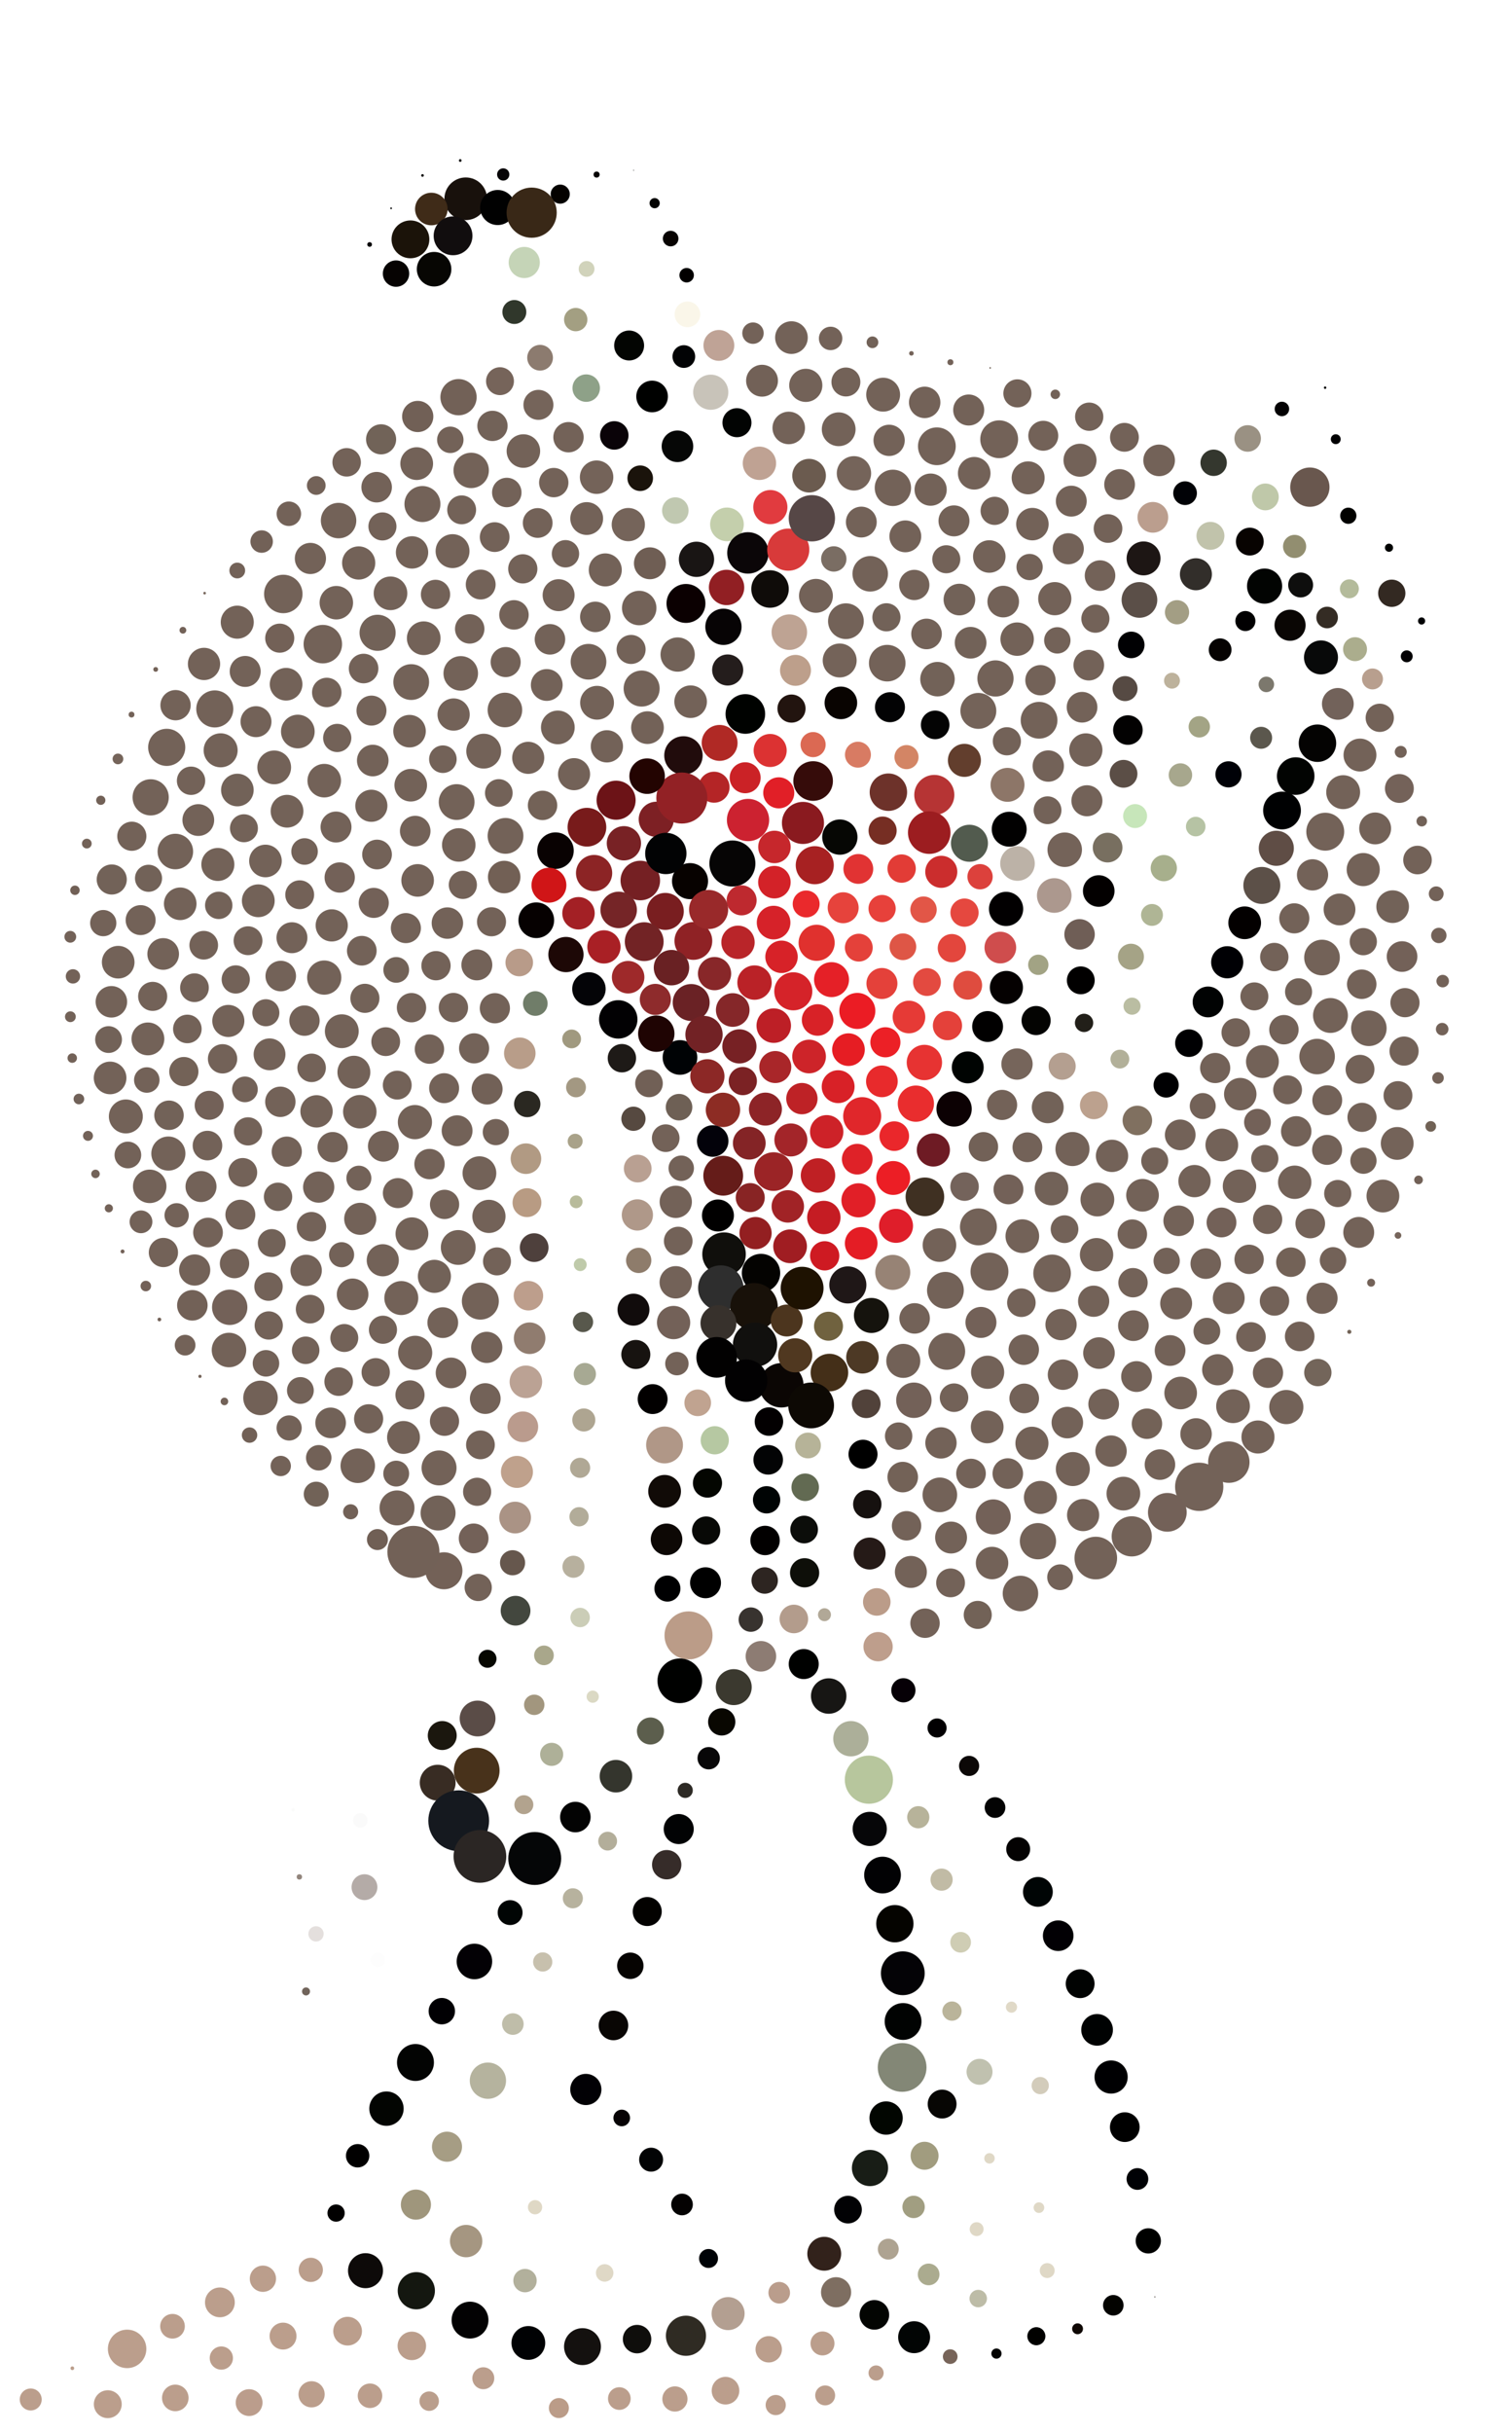 <?xml version="1.0" ?>
<!DOCTYPE svg PUBLIC "-//W3C//DTD SVG 1.1//EN" "http://www.w3.org/Graphics/SVG/1.1/DTD/svg11.dtd">
<svg width="600" height="965" version="1.1" xmlns="http://www.w3.org/2000/svg">
<circle cx="184.815" cy="78.847" r="8.46" fill="rgb(24,17,12)" />
<circle cx="171.163" cy="82.907" r="6.461" fill="rgb(63,43,24)" />
<circle cx="162.875" cy="94.944" r="7.504" fill="rgb(27,19,9)" />
<circle cx="208.036" cy="104.122" r="6.182" fill="rgb(197,212,183)" />
<circle cx="266.131" cy="94.632" r="3.096" fill="rgb(8,4,2)" />
<circle cx="272.477" cy="109.167" r="2.881" fill="rgb(2,0,0)" />
<circle cx="259.78" cy="80.59" r="2.027" fill="rgb(4,4,3)" />
<circle cx="251.417" cy="67.539" r="0.157" fill="rgb(2,4,2)" />
<circle cx="272.793" cy="124.687" r="5.086" fill="rgb(250,246,233)" />
<circle cx="298.804" cy="132.144" r="4.247" fill="rgb(115,98,88)" />
<circle cx="314.064" cy="133.906" r="6.48" fill="rgb(115,98,88)" />
<circle cx="285.262" cy="137.003" r="6.119" fill="rgb(191,163,150)" />
<circle cx="361.672" cy="140.162" r="0.893" fill="rgb(115,98,88)" />
<circle cx="214.315" cy="141.893" r="5.101" fill="rgb(140,123,111)" />
<circle cx="249.654" cy="137.04" r="5.942" fill="rgb(3,5,2)" />
<circle cx="377.143" cy="143.679" r="1.181" fill="rgb(115,98,88)" />
<circle cx="392.926" cy="145.935" r="0.318" fill="rgb(115,98,88)" />
<circle cx="335.674" cy="151.516" r="5.74" fill="rgb(115,98,88)" />
<circle cx="302.395" cy="151.008" r="6.323" fill="rgb(114,97,87)" />
<circle cx="319.755" cy="152.853" r="6.579" fill="rgb(115,98,88)" />
<circle cx="232.617" cy="153.949" r="5.448" fill="rgb(142,161,136)" />
<circle cx="403.734" cy="156.034" r="5.577" fill="rgb(115,98,88)" />
<circle cx="366.935" cy="159.605" r="6.236" fill="rgb(115,98,88)" />
<circle cx="213.655" cy="160.586" r="5.951" fill="rgb(117,100,90)" />
<circle cx="258.764" cy="157.259" r="6.282" fill="rgb(0,1,0)" />
<circle cx="165.762" cy="165.195" r="6.196" fill="rgb(113,96,86)" />
<circle cx="157.151" cy="108.521" r="5.232" fill="rgb(6,3,2)" />
<circle cx="332.815" cy="170.267" r="6.705" fill="rgb(115,98,88)" />
<circle cx="151.227" cy="174.26" r="5.973" fill="rgb(113,99,88)" />
<circle cx="413.996" cy="172.842" r="5.942" fill="rgb(115,98,88)" />
<circle cx="352.823" cy="174.668" r="6.206" fill="rgb(115,98,88)" />
<circle cx="396.496" cy="174.231" r="7.507" fill="rgb(115,98,88)" />
<circle cx="292.442" cy="167.66" r="5.76" fill="rgb(2,4,3)" />
<circle cx="207.695" cy="178.902" r="6.654" fill="rgb(115,98,88)" />
<circle cx="495.105" cy="173.909" r="5.261" fill="rgb(154,145,131)" />
<circle cx="459.968" cy="182.606" r="6.276" fill="rgb(115,98,88)" />
<circle cx="186.977" cy="186.587" r="7.022" fill="rgb(115,98,88)" />
<circle cx="137.562" cy="183.38" r="5.653" fill="rgb(115,98,88)" />
<circle cx="301.364" cy="183.765" r="6.617" fill="rgb(191,162,147)" />
<circle cx="386.59" cy="187.723" r="6.471" fill="rgb(115,98,88)" />
<circle cx="268.832" cy="177.023" r="6.271" fill="rgb(6,7,6)" />
<circle cx="407.993" cy="189.542" r="6.545" fill="rgb(115,98,88)" />
<circle cx="236.743" cy="189.275" r="6.641" fill="rgb(116,99,89)" />
<circle cx="338.871" cy="187.743" r="6.815" fill="rgb(117,100,90)" />
<circle cx="254.052" cy="189.691" r="5.073" fill="rgb(26,19,11)" />
<circle cx="219.746" cy="191.424" r="5.823" fill="rgb(115,98,88)" />
<circle cx="444.283" cy="192.17" r="6.098" fill="rgb(115,98,88)" />
<circle cx="481.602" cy="183.559" r="5.235" fill="rgb(52,55,46)" />
<circle cx="354.321" cy="193.507" r="7.213" fill="rgb(115,98,88)" />
<circle cx="198.407" cy="151.194" r="5.534" fill="rgb(118,100,90)" />
<circle cx="369.3" cy="194.213" r="6.388" fill="rgb(115,98,88)" />
<circle cx="425.109" cy="198.78" r="6.129" fill="rgb(115,98,88)" />
<circle cx="519.786" cy="193.228" r="7.797" fill="rgb(105,87,78)" />
<circle cx="167.632" cy="199.925" r="7.142" fill="rgb(115,98,88)" />
<circle cx="305.69" cy="201.146" r="6.782" fill="rgb(225,59,63)" />
<circle cx="378.56" cy="206.603" r="6.146" fill="rgb(115,98,88)" />
<circle cx="267.982" cy="202.523" r="5.26" fill="rgb(192,200,176)" />
<circle cx="178.69" cy="174.459" r="5.244" fill="rgb(115,98,88)" />
<circle cx="134.354" cy="206.487" r="7.039" fill="rgb(115,98,88)" />
<circle cx="288.473" cy="207.994" r="6.68" fill="rgb(196,207,172)" />
<circle cx="249.325" cy="208.079" r="6.595" fill="rgb(117,100,90)" />
<circle cx="439.686" cy="209.636" r="5.686" fill="rgb(115,98,88)" />
<circle cx="125.501" cy="192.572" r="3.715" fill="rgb(115,98,88)" />
<circle cx="535.042" cy="204.568" r="3.224" fill="rgb(2,2,0)" />
<circle cx="296.788" cy="219.31" r="8.221" fill="rgb(11,6,8)" />
<circle cx="502.122" cy="197.101" r="5.316" fill="rgb(191,200,169)" />
<circle cx="457.483" cy="205.197" r="6.094" fill="rgb(187,158,142)" />
<circle cx="312.794" cy="218.014" r="8.361" fill="rgb(216,58,58)" />
<circle cx="163.507" cy="219.115" r="6.42" fill="rgb(115,98,88)" />
<circle cx="375.512" cy="221.828" r="5.563" fill="rgb(115,98,88)" />
<circle cx="330.864" cy="221.702" r="5.029" fill="rgb(122,109,99)" />
<circle cx="257.896" cy="223.429" r="6.329" fill="rgb(111,94,84)" />
<circle cx="142.336" cy="223.303" r="6.588" fill="rgb(115,98,88)" />
<circle cx="240.187" cy="226.053" r="6.552" fill="rgb(115,98,88)" />
<circle cx="436.519" cy="228.309" r="6.068" fill="rgb(115,98,88)" />
<circle cx="114.624" cy="203.781" r="4.859" fill="rgb(115,98,88)" />
<circle cx="190.752" cy="231.854" r="5.926" fill="rgb(115,98,88)" />
<circle cx="501.817" cy="232.48" r="6.976" fill="rgb(2,4,2)" />
<circle cx="474.565" cy="227.778" r="6.354" fill="rgb(50,46,42)" />
<circle cx="112.417" cy="235.598" r="7.632" fill="rgb(115,98,88)" />
<circle cx="380.713" cy="237.814" r="6.281" fill="rgb(114,98,88)" />
<circle cx="535.464" cy="233.55" r="3.756" fill="rgb(180,187,155)" />
<circle cx="323.784" cy="236.338" r="6.724" fill="rgb(115,98,88)" />
<circle cx="133.464" cy="239.063" r="6.645" fill="rgb(115,98,88)" />
<circle cx="272.208" cy="239.354" r="7.727" fill="rgb(11,0,1)" />
<circle cx="526.632" cy="244.933" r="4.284" fill="rgb(52,44,36)" />
<circle cx="253.649" cy="241.171" r="6.843" fill="rgb(115,98,88)" />
<circle cx="203.958" cy="243.889" r="5.848" fill="rgb(115,98,88)" />
<circle cx="236.232" cy="244.685" r="6.048" fill="rgb(114,98,88)" />
<circle cx="351.756" cy="244.851" r="5.585" fill="rgb(114,98,88)" />
<circle cx="434.679" cy="245.406" r="5.58" fill="rgb(115,98,88)" />
<circle cx="335.681" cy="246.393" r="7.089" fill="rgb(115,98,88)" />
<circle cx="103.835" cy="214.805" r="4.457" fill="rgb(114,97,87)" />
<circle cx="508.697" cy="162.21" r="2.877" fill="rgb(3,2,3)" />
<circle cx="94.148" cy="246.786" r="6.556" fill="rgb(115,98,88)" />
<circle cx="186.394" cy="249.452" r="5.838" fill="rgb(115,98,88)" />
<circle cx="181.952" cy="157.542" r="7.197" fill="rgb(114,97,87)" />
<circle cx="494.202" cy="246.333" r="3.98" fill="rgb(1,0,1)" />
<circle cx="530.063" cy="174.207" r="1.964" fill="rgb(1,0,2)" />
<circle cx="367.669" cy="251.455" r="6.073" fill="rgb(115,98,88)" />
<circle cx="149.837" cy="250.997" r="7.165" fill="rgb(114,98,88)" />
<circle cx="111.005" cy="253.124" r="5.769" fill="rgb(115,97,87)" />
<circle cx="218.233" cy="253.583" r="6.056" fill="rgb(115,98,88)" />
<circle cx="511.929" cy="248" r="6.174" fill="rgb(10,6,4)" />
<circle cx="403.629" cy="253.514" r="6.634" fill="rgb(115,98,88)" />
<circle cx="419.57" cy="253.998" r="5.235" fill="rgb(115,98,88)" />
<circle cx="168.139" cy="253.151" r="6.681" fill="rgb(115,98,88)" />
<circle cx="313.228" cy="250.744" r="7.048" fill="rgb(190,163,147)" />
<circle cx="128.103" cy="255.497" r="7.638" fill="rgb(115,98,88)" />
<circle cx="537.709" cy="257.493" r="4.749" fill="rgb(171,173,141)" />
<circle cx="250.434" cy="257.6" r="5.763" fill="rgb(115,98,88)" />
<circle cx="288.315" cy="233.012" r="7.02" fill="rgb(145,31,35)" />
<circle cx="268.905" cy="259.626" r="6.798" fill="rgb(114,98,88)" />
<circle cx="233.531" cy="262.483" r="7.083" fill="rgb(115,98,88)" />
<circle cx="200.656" cy="262.609" r="5.964" fill="rgb(115,98,88)" />
<circle cx="80.959" cy="263.349" r="6.402" fill="rgb(115,98,88)" />
<circle cx="352.074" cy="263.041" r="7.26" fill="rgb(115,98,88)" />
<circle cx="144.281" cy="265.17" r="5.868" fill="rgb(115,98,88)" />
<circle cx="322.168" cy="205.574" r="9.188" fill="rgb(86,71,70)" />
<circle cx="97.298" cy="266.324" r="6.146" fill="rgb(115,98,88)" />
<circle cx="524.199" cy="260.764" r="6.748" fill="rgb(8,9,9)" />
<circle cx="288.763" cy="265.751" r="6.17" fill="rgb(36,29,28)" />
<circle cx="544.641" cy="269.302" r="4.149" fill="rgb(184,159,142)" />
<circle cx="412.876" cy="269.807" r="6.012" fill="rgb(115,98,88)" />
<circle cx="372.017" cy="269.386" r="6.842" fill="rgb(114,98,88)" />
<circle cx="484.176" cy="257.73" r="4.52" fill="rgb(6,3,2)" />
<circle cx="163.179" cy="270.54" r="7.098" fill="rgb(115,98,88)" />
<circle cx="113.529" cy="271.398" r="6.48" fill="rgb(115,98,88)" />
<circle cx="216.963" cy="271.694" r="6.307" fill="rgb(115,98,88)" />
<circle cx="254.614" cy="273.116" r="7.147" fill="rgb(115,98,88)" />
<circle cx="183.195" cy="202.23" r="5.726" fill="rgb(115,98,88)" />
<circle cx="502.515" cy="271.465" r="3.084" fill="rgb(124,120,109)" />
<circle cx="274.058" cy="278.328" r="6.466" fill="rgb(115,98,88)" />
<circle cx="530.887" cy="279.194" r="6.303" fill="rgb(114,98,90)" />
<circle cx="547.523" cy="284.717" r="5.607" fill="rgb(115,98,88)" />
<circle cx="388.232" cy="281.974" r="7.124" fill="rgb(116,99,89)" />
<circle cx="295.772" cy="283.193" r="7.864" fill="rgb(0,2,0)" />
<circle cx="353.156" cy="280.518" r="5.954" fill="rgb(3,3,4)" />
<circle cx="412.327" cy="285.69" r="7.292" fill="rgb(115,98,88)" />
<circle cx="101.583" cy="286.252" r="6.141" fill="rgb(115,98,88)" />
<circle cx="452.158" cy="237.958" r="7.082" fill="rgb(91,79,72)" />
<circle cx="475.908" cy="288.289" r="4.236" fill="rgb(163,164,133)" />
<circle cx="162.511" cy="290.018" r="6.457" fill="rgb(115,98,88)" />
<circle cx="447.579" cy="289.574" r="5.867" fill="rgb(3,2,2)" />
<circle cx="285.563" cy="294.669" r="7.124" fill="rgb(176,41,37)" />
<circle cx="256.936" cy="288.613" r="6.489" fill="rgb(115,98,88)" />
<circle cx="322.657" cy="295.349" r="4.984" fill="rgb(219,105,83)" />
<circle cx="118.187" cy="290.16" r="6.681" fill="rgb(115,98,88)" />
<circle cx="399.548" cy="294.025" r="5.589" fill="rgb(115,98,88)" />
<circle cx="305.619" cy="297.676" r="6.559" fill="rgb(220,50,50)" />
<circle cx="522.802" cy="294.793" r="7.431" fill="rgb(4,3,2)" />
<circle cx="271.209" cy="299.644" r="7.625" fill="rgb(33,12,12)" />
<circle cx="66.159" cy="296.437" r="7.368" fill="rgb(115,98,88)" />
<circle cx="236.747" cy="69.243" r="1.204" fill="rgb(7,2,2)" />
<circle cx="240.828" cy="296.031" r="6.397" fill="rgb(115,98,88)" />
<circle cx="395.028" cy="269.109" r="7.183" fill="rgb(115,98,88)" />
<circle cx="359.724" cy="300.309" r="4.778" fill="rgb(211,133,101)" />
<circle cx="175.748" cy="301.134" r="5.468" fill="rgb(115,98,88)" />
<circle cx="539.665" cy="299.485" r="6.526" fill="rgb(115,98,88)" />
<circle cx="147.918" cy="301.661" r="6.268" fill="rgb(115,98,88)" />
<circle cx="209.612" cy="300.594" r="6.366" fill="rgb(115,98,88)" />
<circle cx="108.81" cy="304.38" r="6.699" fill="rgb(115,98,88)" />
<circle cx="295.698" cy="308.494" r="6.149" fill="rgb(203,34,38)" />
<circle cx="340.452" cy="299.347" r="5.146" fill="rgb(216,123,99)" />
<circle cx="75.809" cy="309.686" r="5.625" fill="rgb(115,98,88)" />
<circle cx="500.447" cy="292.641" r="4.359" fill="rgb(91,87,77)" />
<circle cx="94.194" cy="313.361" r="6.472" fill="rgb(114,98,88)" />
<circle cx="448.909" cy="255.802" r="5.27" fill="rgb(1,1,3)" />
<circle cx="468.423" cy="307.417" r="4.653" fill="rgb(167,167,141)" />
<circle cx="399.812" cy="311.308" r="6.732" fill="rgb(141,118,104)" />
<circle cx="533.003" cy="314.211" r="6.727" fill="rgb(115,98,88)" />
<circle cx="370.755" cy="315.315" r="7.954" fill="rgb(182,52,52)" />
<circle cx="181.206" cy="318.133" r="7.1" fill="rgb(115,98,88)" />
<circle cx="59.791" cy="316.265" r="7.184" fill="rgb(115,98,88)" />
<circle cx="147.362" cy="319.607" r="6.375" fill="rgb(115,98,88)" />
<circle cx="215.294" cy="319.459" r="5.837" fill="rgb(115,98,87)" />
<circle cx="487.497" cy="307.145" r="5.188" fill="rgb(0,1,7)" />
<circle cx="113.904" cy="321.767" r="6.5" fill="rgb(115,98,88)" />
<circle cx="283.356" cy="312.244" r="6.153" fill="rgb(180,37,38)" />
<circle cx="415.696" cy="321.381" r="5.514" fill="rgb(115,98,88)" />
<circle cx="508.737" cy="321.488" r="7.496" fill="rgb(0,1,2)" />
<circle cx="318.633" cy="326.413" r="8.35" fill="rgb(138,26,31)" />
<circle cx="180.007" cy="283.421" r="6.4" fill="rgb(115,98,88)" />
<circle cx="296.833" cy="325.259" r="8.39" fill="rgb(204,34,48)" />
<circle cx="78.688" cy="325.273" r="6.303" fill="rgb(115,98,88)" />
<circle cx="232.908" cy="328.108" r="7.688" fill="rgb(120,27,27)" />
<circle cx="96.8" cy="328.522" r="5.548" fill="rgb(115,98,88)" />
<circle cx="129.669" cy="274.666" r="5.842" fill="rgb(115,98,88)" />
<circle cx="133.342" cy="328.039" r="6.141" fill="rgb(115,98,88)" />
<circle cx="450.439" cy="323.695" r="4.745" fill="rgb(199,230,186)" />
<circle cx="333.273" cy="332.032" r="7.002" fill="rgb(6,7,4)" />
<circle cx="207.456" cy="225.63" r="5.798" fill="rgb(115,98,88)" />
<circle cx="164.767" cy="329.65" r="6.069" fill="rgb(115,98,88)" />
<circle cx="545.695" cy="328.594" r="6.321" fill="rgb(115,98,88)" />
<circle cx="384.697" cy="334.482" r="7.347" fill="rgb(82,91,78)" />
<circle cx="384.405" cy="162.631" r="6.157" fill="rgb(115,98,88)" />
<circle cx="200.598" cy="331.546" r="7.103" fill="rgb(115,98,88)" />
<circle cx="52.308" cy="331.697" r="5.782" fill="rgb(115,98,88)" />
<circle cx="525.889" cy="329.893" r="7.523" fill="rgb(115,98,88)" />
<circle cx="307.319" cy="335.941" r="6.445" fill="rgb(198,39,44)" />
<circle cx="182.047" cy="335.148" r="6.65" fill="rgb(115,98,88)" />
<circle cx="220.434" cy="337.402" r="7.248" fill="rgb(9,2,2)" />
<circle cx="120.86" cy="337.741" r="5.268" fill="rgb(115,98,88)" />
<circle cx="72.577" cy="249.985" r="1.343" fill="rgb(115,98,88)" />
<circle cx="149.462" cy="193.24" r="6.058" fill="rgb(115,98,88)" />
<circle cx="385.158" cy="254.944" r="6.287" fill="rgb(114,98,88)" />
<circle cx="506.472" cy="336.467" r="6.961" fill="rgb(95,77,69)" />
<circle cx="149.618" cy="338.942" r="5.894" fill="rgb(115,98,88)" />
<circle cx="105.342" cy="341.503" r="6.47" fill="rgb(115,98,88)" />
<circle cx="260.424" cy="324.971" r="6.972" fill="rgb(125,32,36)" />
<circle cx="439.522" cy="336.195" r="5.89" fill="rgb(120,111,96)" />
<circle cx="290.631" cy="342.508" r="9.136" fill="rgb(6,5,5)" />
<circle cx="200.362" cy="281.615" r="6.861" fill="rgb(115,98,88)" />
<circle cx="562.504" cy="341.13" r="5.672" fill="rgb(115,98,88)" />
<circle cx="340.599" cy="344.659" r="5.918" fill="rgb(225,51,51)" />
<circle cx="403.765" cy="342.502" r="6.864" fill="rgb(188,178,167)" />
<circle cx="474.492" cy="327.862" r="3.879" fill="rgb(182,195,164)" />
<circle cx="445.844" cy="306.925" r="5.515" fill="rgb(91,78,70)" />
<circle cx="307.3" cy="349.911" r="6.453" fill="rgb(211,34,40)" />
<circle cx="273.825" cy="349.499" r="7.161" fill="rgb(7,2,0)" />
<circle cx="540.965" cy="344.914" r="6.573" fill="rgb(115,98,88)" />
<circle cx="520.85" cy="347.009" r="6.195" fill="rgb(115,98,88)" />
<circle cx="254.085" cy="349.255" r="7.847" fill="rgb(117,32,35)" />
<circle cx="44.344" cy="348.85" r="5.973" fill="rgb(114,98,88)" />
<circle cx="134.804" cy="348.058" r="6.012" fill="rgb(115,97,88)" />
<circle cx="197.494" cy="82.311" r="6.96" fill="rgb(1,1,1)" />
<circle cx="217.829" cy="351.108" r="6.925" fill="rgb(208,21,23)" />
<circle cx="500.723" cy="351.198" r="7.336" fill="rgb(92,80,72)" />
<circle cx="415.983" cy="303.851" r="6.222" fill="rgb(115,98,88)" />
<circle cx="118.929" cy="354.898" r="5.723" fill="rgb(115,97,87)" />
<circle cx="368.745" cy="330.251" r="8.451" fill="rgb(156,29,32)" />
<circle cx="294.287" cy="357.119" r="5.957" fill="rgb(190,41,47)" />
<circle cx="555.857" cy="298.222" r="2.379" fill="rgb(115,98,88)" />
<circle cx="319.909" cy="358.553" r="5.344" fill="rgb(234,41,44)" />
<circle cx="225.591" cy="173.42" r="6.022" fill="rgb(115,98,88)" />
<circle cx="461.82" cy="344.341" r="5.207" fill="rgb(167,175,140)" />
<circle cx="86.799" cy="359.107" r="5.431" fill="rgb(115,98,88)" />
<circle cx="245.505" cy="360.917" r="7.239" fill="rgb(117,37,39)" />
<circle cx="148.318" cy="358.127" r="5.966" fill="rgb(115,97,88)" />
<circle cx="69.582" cy="337.757" r="7.053" fill="rgb(115,98,88)" />
<circle cx="334.591" cy="360.051" r="6.141" fill="rgb(230,67,60)" />
<circle cx="350.038" cy="360.375" r="5.399" fill="rgb(231,65,59)" />
<circle cx="436.004" cy="353.418" r="6.268" fill="rgb(3,0,0)" />
<circle cx="229.562" cy="362.247" r="6.436" fill="rgb(163,32,37)" />
<circle cx="264.007" cy="361.505" r="7.339" fill="rgb(121,30,32)" />
<circle cx="418.354" cy="355.194" r="6.869" fill="rgb(172,152,142)" />
<circle cx="382.739" cy="361.992" r="5.598" fill="rgb(229,72,63)" />
<circle cx="399.235" cy="360.523" r="6.792" fill="rgb(2,0,1)" />
<circle cx="201.107" cy="195.344" r="5.844" fill="rgb(115,98,88)" />
<circle cx="306.983" cy="365.946" r="6.675" fill="rgb(214,34,41)" />
<circle cx="513.606" cy="364.26" r="5.973" fill="rgb(115,98,88)" />
<circle cx="195.041" cy="365.619" r="5.765" fill="rgb(115,98,88)" />
<circle cx="493.924" cy="366.027" r="6.491" fill="rgb(3,0,0)" />
<circle cx="40.968" cy="366.148" r="5.208" fill="rgb(115,98,88)" />
<circle cx="161.06" cy="368.13" r="5.965" fill="rgb(115,98,88)" />
<circle cx="131.64" cy="367.057" r="6.388" fill="rgb(115,98,88)" />
<circle cx="275.141" cy="373.222" r="7.501" fill="rgb(143,34,37)" />
<circle cx="428.398" cy="370.617" r="6.046" fill="rgb(111,94,86)" />
<circle cx="115.848" cy="371.945" r="6.138" fill="rgb(115,98,88)" />
<circle cx="255.641" cy="373.509" r="7.705" fill="rgb(114,35,37)" />
<circle cx="465.067" cy="269.992" r="3.157" fill="rgb(189,178,156)" />
<circle cx="292.854" cy="373.766" r="6.617" fill="rgb(185,37,41)" />
<circle cx="98.418" cy="373.135" r="5.719" fill="rgb(115,98,88)" />
<circle cx="80.847" cy="374.919" r="5.685" fill="rgb(115,98,88)" />
<circle cx="324.057" cy="373.956" r="7.169" fill="rgb(224,49,46)" />
<circle cx="239.656" cy="375.585" r="6.595" fill="rgb(169,32,37)" />
<circle cx="377.716" cy="376.082" r="5.604" fill="rgb(227,70,61)" />
<circle cx="358.287" cy="375.531" r="5.291" fill="rgb(222,86,70)" />
<circle cx="310.125" cy="379.515" r="6.436" fill="rgb(215,34,40)" />
<circle cx="340.796" cy="375.881" r="5.52" fill="rgb(228,65,58)" />
<circle cx="64.753" cy="378.389" r="6.28" fill="rgb(115,98,88)" />
<circle cx="556.37" cy="379.413" r="6.08" fill="rgb(115,97,88)" />
<circle cx="46.904" cy="381.65" r="6.474" fill="rgb(115,98,88)" />
<circle cx="359.254" cy="212.74" r="6.316" fill="rgb(115,98,88)" />
<circle cx="266.459" cy="383.82" r="7.034" fill="rgb(105,33,35)" />
<circle cx="224.581" cy="378.62" r="6.996" fill="rgb(29,8,6)" />
<circle cx="206.052" cy="381.777" r="5.473" fill="rgb(184,155,137)" />
<circle cx="232.816" cy="205.674" r="6.508" fill="rgb(115,98,88)" />
<circle cx="516.127" cy="232.031" r="4.944" fill="rgb(14,14,13)" />
<circle cx="173.018" cy="383.037" r="5.807" fill="rgb(115,98,88)" />
<circle cx="157.23" cy="384.711" r="5.103" fill="rgb(114,98,87)" />
<circle cx="86.448" cy="342.881" r="6.553" fill="rgb(115,98,88)" />
<circle cx="283.55" cy="386.183" r="6.594" fill="rgb(136,39,41)" />
<circle cx="249.255" cy="387.606" r="6.453" fill="rgb(158,41,42)" />
<circle cx="224.393" cy="219.649" r="5.429" fill="rgb(115,98,88)" />
<circle cx="412.021" cy="382.683" r="4.028" fill="rgb(162,163,132)" />
<circle cx="448.793" cy="379.479" r="5.156" fill="rgb(165,163,134)" />
<circle cx="329.607" cy="134.237" r="4.651" fill="rgb(115,98,88)" />
<circle cx="329.972" cy="388.569" r="6.934" fill="rgb(229,32,39)" />
<circle cx="299.415" cy="389.74" r="6.821" fill="rgb(186,34,39)" />
<circle cx="128.66" cy="387.755" r="6.79" fill="rgb(115,98,88)" />
<circle cx="77.173" cy="391.777" r="5.693" fill="rgb(115,98,88)" />
<circle cx="349.972" cy="390.1" r="6.152" fill="rgb(228,65,58)" />
<circle cx="314.799" cy="393.197" r="7.554" fill="rgb(213,35,41)" />
<circle cx="524.606" cy="379.804" r="7.076" fill="rgb(115,98,88)" />
<circle cx="399.362" cy="391.686" r="6.579" fill="rgb(5,1,1)" />
<circle cx="228.462" cy="126.766" r="4.627" fill="rgb(163,159,130)" />
<circle cx="515.304" cy="393.391" r="5.366" fill="rgb(114,98,88)" />
<circle cx="60.585" cy="395.207" r="5.767" fill="rgb(115,98,88)" />
<circle cx="233.703" cy="392.263" r="6.641" fill="rgb(4,4,7)" />
<circle cx="497.764" cy="395.209" r="5.547" fill="rgb(115,98,88)" />
<circle cx="183.669" cy="350.984" r="5.587" fill="rgb(115,98,88)" />
<circle cx="44.198" cy="397.36" r="6.252" fill="rgb(115,98,88)" />
<circle cx="144.801" cy="395.982" r="5.772" fill="rgb(115,98,88)" />
<circle cx="274.278" cy="397.641" r="7.329" fill="rgb(106,34,37)" />
<circle cx="557.525" cy="397.703" r="5.786" fill="rgb(115,98,88)" />
<circle cx="362.813" cy="232.021" r="6.002" fill="rgb(115,98,88)" />
<circle cx="340.213" cy="400.987" r="7.152" fill="rgb(235,28,36)" />
<circle cx="46.801" cy="301.025" r="2.126" fill="rgb(117,100,90)" />
<circle cx="163.295" cy="399.693" r="5.819" fill="rgb(115,98,88)" />
<circle cx="222.312" cy="77.003" r="3.789" fill="rgb(5,2,0)" />
<circle cx="179.922" cy="399.655" r="5.819" fill="rgb(115,98,88)" />
<circle cx="105.499" cy="401.703" r="5.366" fill="rgb(115,98,88)" />
<circle cx="212.423" cy="398.047" r="4.883" fill="rgb(112,125,105)" />
<circle cx="321.063" cy="188.679" r="6.678" fill="rgb(107,91,79)" />
<circle cx="179.584" cy="218.604" r="6.728" fill="rgb(115,98,88)" />
<circle cx="367.846" cy="389.535" r="5.513" fill="rgb(227,74,64)" />
<circle cx="196.373" cy="399.916" r="5.994" fill="rgb(115,98,88)" />
<circle cx="360.7" cy="403.398" r="6.477" fill="rgb(230,58,54)" />
<circle cx="245.338" cy="404.338" r="7.625" fill="rgb(2,1,3)" />
<circle cx="307.043" cy="406.818" r="6.847" fill="rgb(189,31,38)" />
<circle cx="527.962" cy="402.787" r="6.921" fill="rgb(115,98,88)" />
<circle cx="120.826" cy="404.833" r="6.023" fill="rgb(115,98,88)" />
<circle cx="449.222" cy="399.091" r="3.398" fill="rgb(186,189,162)" />
<circle cx="324.443" cy="404.571" r="6.261" fill="rgb(216,34,39)" />
<circle cx="375.98" cy="406.798" r="5.802" fill="rgb(228,65,58)" />
<circle cx="543.197" cy="407.872" r="7.051" fill="rgb(115,98,88)" />
<circle cx="391.906" cy="407.163" r="6.124" fill="rgb(1,0,0)" />
<circle cx="135.631" cy="409.029" r="6.713" fill="rgb(115,98,88)" />
<circle cx="430.181" cy="405.725" r="3.634" fill="rgb(34,31,25)" />
<circle cx="322.664" cy="309.791" r="7.861" fill="rgb(54,12,10)" />
<circle cx="509.489" cy="408.43" r="5.835" fill="rgb(115,98,88)" />
<circle cx="345.327" cy="227.599" r="7.047" fill="rgb(115,98,88)" />
<circle cx="43.078" cy="412.341" r="5.313" fill="rgb(114,98,88)" />
<circle cx="394.698" cy="202.629" r="5.588" fill="rgb(115,98,88)" />
<circle cx="58.693" cy="412.076" r="6.514" fill="rgb(115,98,88)" />
<circle cx="293.41" cy="415.047" r="6.783" fill="rgb(119,33,36)" />
<circle cx="471.795" cy="413.767" r="5.473" fill="rgb(0,0,2)" />
<circle cx="287.08" cy="248.621" r="7.199" fill="rgb(7,4,5)" />
<circle cx="226.834" cy="412.087" r="3.72" fill="rgb(160,153,127)" />
<circle cx="170.409" cy="416.124" r="5.831" fill="rgb(115,98,88)" />
<circle cx="321.063" cy="419.062" r="6.683" fill="rgb(205,36,41)" />
<circle cx="333.681" cy="278.794" r="6.471" fill="rgb(9,4,1)" />
<circle cx="290.767" cy="400.618" r="6.675" fill="rgb(133,39,41)" />
<circle cx="522.663" cy="419.08" r="7.054" fill="rgb(115,98,88)" />
<circle cx="264.216" cy="338.527" r="8.202" fill="rgb(2,3,4)" />
<circle cx="269.827" cy="419.44" r="6.877" fill="rgb(0,3,5)" />
<circle cx="88.317" cy="419.976" r="5.818" fill="rgb(115,98,88)" />
<circle cx="482.212" cy="423.63" r="5.986" fill="rgb(115,98,88)" />
<circle cx="143.567" cy="377.1" r="5.887" fill="rgb(115,98,88)" />
<circle cx="403.574" cy="422.053" r="6.214" fill="rgb(118,101,91)" />
<circle cx="333.206" cy="261.979" r="6.734" fill="rgb(116,99,89)" />
<circle cx="421.495" cy="422.911" r="5.376" fill="rgb(180,159,144)" />
<circle cx="457.133" cy="362.908" r="4.338" fill="rgb(175,181,149)" />
<circle cx="539.692" cy="424.124" r="5.728" fill="rgb(115,98,88)" />
<circle cx="140.429" cy="425.289" r="6.531" fill="rgb(115,98,88)" />
<circle cx="280.709" cy="426.902" r="6.783" fill="rgb(140,40,38)" />
<circle cx="276.382" cy="221.851" r="6.997" fill="rgb(25,21,20)" />
<circle cx="294.768" cy="428.805" r="5.598" fill="rgb(123,34,36)" />
<circle cx="246.786" cy="419.731" r="5.632" fill="rgb(30,26,23)" />
<circle cx="43.691" cy="427.557" r="6.477" fill="rgb(115,98,88)" />
<circle cx="58.252" cy="428.383" r="5.056" fill="rgb(115,98,88)" />
<circle cx="257.536" cy="429.729" r="5.479" fill="rgb(113,96,86)" />
<circle cx="349.958" cy="428.914" r="6.29" fill="rgb(232,42,44)" />
<circle cx="97.196" cy="432.098" r="5.095" fill="rgb(115,98,88)" />
<circle cx="510.944" cy="432.272" r="5.718" fill="rgb(115,98,88)" />
<circle cx="176.241" cy="431.625" r="5.945" fill="rgb(115,98,88)" />
<circle cx="193.295" cy="431.963" r="6.142" fill="rgb(114,97,87)" />
<circle cx="204.104" cy="123.756" r="4.747" fill="rgb(48,55,43)" />
<circle cx="462.755" cy="430.36" r="4.992" fill="rgb(0,0,2)" />
<circle cx="69.659" cy="279.711" r="6.012" fill="rgb(115,98,88)" />
<circle cx="157.637" cy="430.411" r="5.722" fill="rgb(115,98,88)" />
<circle cx="554.748" cy="434.558" r="5.731" fill="rgb(115,98,88)" />
<circle cx="228.57" cy="431.315" r="3.927" fill="rgb(163,152,130)" />
<circle cx="83.007" cy="438.414" r="5.753" fill="rgb(115,97,88)" />
<circle cx="318.214" cy="435.766" r="6.217" fill="rgb(190,34,38)" />
<circle cx="526.688" cy="436.407" r="5.923" fill="rgb(115,98,88)" />
<circle cx="286.888" cy="440.228" r="6.821" fill="rgb(141,44,36)" />
<circle cx="350.455" cy="156.546" r="6.725" fill="rgb(115,98,88)" />
<circle cx="477.277" cy="438.707" r="5.153" fill="rgb(115,98,88)" />
<circle cx="363.442" cy="437.759" r="7.19" fill="rgb(233,45,46)" />
<circle cx="303.744" cy="439.924" r="6.545" fill="rgb(141,36,39)" />
<circle cx="269.46" cy="439.159" r="5.27" fill="rgb(110,96,85)" />
<circle cx="415.772" cy="439.204" r="6.328" fill="rgb(114,98,88)" />
<circle cx="67.065" cy="442.365" r="5.846" fill="rgb(114,98,88)" />
<circle cx="312.993" cy="169.745" r="6.453" fill="rgb(115,98,88)" />
<circle cx="342.136" cy="442.724" r="7.549" fill="rgb(224,39,43)" />
<circle cx="49.937" cy="442.835" r="6.735" fill="rgb(115,98,88)" />
<circle cx="125.608" cy="440.817" r="6.412" fill="rgb(115,98,88)" />
<circle cx="378.61" cy="439.848" r="7.008" fill="rgb(12,1,3)" />
<circle cx="540.477" cy="443.188" r="5.776" fill="rgb(115,98,88)" />
<circle cx="142.776" cy="440.955" r="6.637" fill="rgb(115,98,88)" />
<circle cx="498.996" cy="445.12" r="5.309" fill="rgb(115,97,88)" />
<circle cx="451.327" cy="444.431" r="5.859" fill="rgb(128,112,96)" />
<circle cx="172.256" cy="106.778" r="6.855" fill="rgb(7,6,3)" />
<circle cx="164.65" cy="445.087" r="6.784" fill="rgb(115,98,88)" />
<circle cx="98.427" cy="448.759" r="5.593" fill="rgb(115,98,88)" />
<circle cx="162.994" cy="311.455" r="6.468" fill="rgb(115,98,88)" />
<circle cx="251.368" cy="443.752" r="4.805" fill="rgb(86,73,64)" />
<circle cx="514.372" cy="448.751" r="6.032" fill="rgb(115,98,88)" />
<circle cx="354.868" cy="450.644" r="5.876" fill="rgb(234,39,43)" />
<circle cx="264.168" cy="451.452" r="5.483" fill="rgb(115,98,88)" />
<circle cx="196.754" cy="449.051" r="5.197" fill="rgb(115,98,88)" />
<circle cx="279.371" cy="410.351" r="7.397" fill="rgb(114,34,37)" />
<circle cx="282.82" cy="452.58" r="6.255" fill="rgb(3,2,10)" />
<circle cx="313.837" cy="452.155" r="6.55" fill="rgb(163,37,41)" />
<circle cx="82.326" cy="454.389" r="5.87" fill="rgb(115,98,88)" />
<circle cx="297.33" cy="453.444" r="6.502" fill="rgb(132,36,38)" />
<circle cx="152.125" cy="454.639" r="6.12" fill="rgb(115,98,88)" />
<circle cx="554.441" cy="453.538" r="6.509" fill="rgb(116,99,89)" />
<circle cx="390.242" cy="454.876" r="5.84" fill="rgb(114,97,87)" />
<circle cx="558.229" cy="260.331" r="2.365" fill="rgb(3,1,4)" />
<circle cx="407.698" cy="455.067" r="5.907" fill="rgb(115,98,88)" />
<circle cx="431.313" cy="317.618" r="6.157" fill="rgb(115,98,88)" />
<circle cx="370.376" cy="456.13" r="6.579" fill="rgb(110,27,36)" />
<circle cx="340.177" cy="459.779" r="6.089" fill="rgb(223,34,40)" />
<circle cx="66.813" cy="457.557" r="6.768" fill="rgb(115,98,88)" />
<circle cx="468.344" cy="450.142" r="6.091" fill="rgb(115,98,88)" />
<circle cx="425.585" cy="455.761" r="6.761" fill="rgb(115,98,88)" />
<circle cx="441.278" cy="458.471" r="6.412" fill="rgb(115,98,88)" />
<circle cx="228.239" cy="452.673" r="2.976" fill="rgb(169,162,137)" />
<circle cx="541.047" cy="460.39" r="5.205" fill="rgb(115,98,87)" />
<circle cx="50.745" cy="458.123" r="5.292" fill="rgb(115,98,88)" />
<circle cx="458.228" cy="460.495" r="5.358" fill="rgb(115,98,88)" />
<circle cx="501.894" cy="459.566" r="5.405" fill="rgb(115,98,88)" />
<circle cx="208.701" cy="459.586" r="6.065" fill="rgb(177,154,131)" />
<circle cx="306.966" cy="464.702" r="7.669" fill="rgb(155,36,38)" />
<circle cx="270.333" cy="463.376" r="5.042" fill="rgb(115,98,88)" />
<circle cx="170.446" cy="461.724" r="6.022" fill="rgb(115,98,88)" />
<circle cx="96.328" cy="465.054" r="5.728" fill="rgb(115,98,88)" />
<circle cx="286.987" cy="466.344" r="7.9" fill="rgb(101,28,25)" />
<circle cx="366.818" cy="421.432" r="7.014" fill="rgb(231,51,50)" />
<circle cx="324.6" cy="466.248" r="6.839" fill="rgb(191,32,36)" />
<circle cx="190.245" cy="465.341" r="6.7" fill="rgb(115,98,88)" />
<circle cx="142.406" cy="467.314" r="4.953" fill="rgb(115,98,88)" />
<circle cx="514.163" cy="307.831" r="7.456" fill="rgb(2,4,2)" />
<circle cx="253.059" cy="463.51" r="5.501" fill="rgb(185,160,146)" />
<circle cx="354.451" cy="467.241" r="6.723" fill="rgb(236,30,37)" />
<circle cx="200.071" cy="347.872" r="6.45" fill="rgb(114,96,85)" />
<circle cx="474.012" cy="468.485" r="6.406" fill="rgb(115,98,88)" />
<circle cx="513.771" cy="468.936" r="6.621" fill="rgb(115,98,88)" />
<circle cx="79.762" cy="470.638" r="6.152" fill="rgb(115,98,88)" />
<circle cx="366.474" cy="360.815" r="5.239" fill="rgb(226,86,71)" />
<circle cx="491.853" cy="470.496" r="6.629" fill="rgb(115,98,88)" />
<circle cx="297.715" cy="475.025" r="5.758" fill="rgb(136,36,36)" />
<circle cx="271.367" cy="141.426" r="4.505" fill="rgb(2,3,5)" />
<circle cx="209.225" cy="437.905" r="5.22" fill="rgb(42,40,33)" />
<circle cx="417.267" cy="471.443" r="6.667" fill="rgb(114,98,88)" />
<circle cx="548.773" cy="474.401" r="6.511" fill="rgb(116,99,89)" />
<circle cx="113.795" cy="456.798" r="5.988" fill="rgb(115,98,88)" />
<circle cx="453.383" cy="474.096" r="6.482" fill="rgb(115,98,88)" />
<circle cx="382.764" cy="470.659" r="5.65" fill="rgb(116,99,91)" />
<circle cx="270.572" cy="316.538" r="10.127" fill="rgb(146,33,37)" />
<circle cx="530.85" cy="473.412" r="5.387" fill="rgb(115,98,88)" />
<circle cx="340.661" cy="476.102" r="6.77" fill="rgb(225,31,39)" />
<circle cx="490.374" cy="409.562" r="5.66" fill="rgb(115,98,88)" />
<circle cx="157.889" cy="473.241" r="5.96" fill="rgb(115,98,88)" />
<circle cx="268.156" cy="476.71" r="6.404" fill="rgb(115,98,88)" />
<circle cx="110.33" cy="474.709" r="5.63" fill="rgb(114,98,88)" />
<circle cx="236.923" cy="278.748" r="6.709" fill="rgb(115,98,88)" />
<circle cx="314.087" cy="281.056" r="5.58" fill="rgb(34,20,15)" />
<circle cx="312.62" cy="478.512" r="6.437" fill="rgb(161,35,38)" />
<circle cx="367.018" cy="474.722" r="7.667" fill="rgb(63,48,34)" />
<circle cx="435.465" cy="475.791" r="6.701" fill="rgb(115,98,88)" />
<circle cx="495.952" cy="214.82" r="5.521" fill="rgb(8,3,1)" />
<circle cx="209.112" cy="477.031" r="5.726" fill="rgb(184,155,131)" />
<circle cx="176.418" cy="477.723" r="5.807" fill="rgb(115,98,88)" />
<circle cx="326.922" cy="482.912" r="6.626" fill="rgb(197,28,35)" />
<circle cx="55.943" cy="484.631" r="4.518" fill="rgb(115,98,88)" />
<circle cx="194.017" cy="482.478" r="6.586" fill="rgb(115,98,88)" />
<circle cx="85.232" cy="281.194" r="7.351" fill="rgb(115,98,88)" />
<circle cx="95.38" cy="481.807" r="5.938" fill="rgb(115,98,88)" />
<circle cx="142.943" cy="483.441" r="6.367" fill="rgb(115,98,88)" />
<circle cx="28.945" cy="387.278" r="2.852" fill="rgb(115,98,88)" />
<circle cx="467.722" cy="484.225" r="6.065" fill="rgb(115,98,88)" />
<circle cx="228.636" cy="476.691" r="2.54" fill="rgb(184,187,155)" />
<circle cx="519.946" cy="485.291" r="5.882" fill="rgb(115,98,88)" />
<circle cx="484.718" cy="484.887" r="5.914" fill="rgb(115,97,88)" />
<circle cx="123.596" cy="486.551" r="5.826" fill="rgb(115,98,88)" />
<circle cx="199.692" cy="69.2" r="2.439" fill="rgb(7,5,7)" />
<circle cx="252.924" cy="481.901" r="6.195" fill="rgb(175,152,137)" />
<circle cx="82.544" cy="488.876" r="5.891" fill="rgb(115,98,88)" />
<circle cx="355.564" cy="486.236" r="6.744" fill="rgb(223,30,42)" />
<circle cx="449.339" cy="489.533" r="5.852" fill="rgb(115,98,88)" />
<circle cx="539.175" cy="488.83" r="6.13" fill="rgb(115,98,88)" />
<circle cx="163.468" cy="489.372" r="6.512" fill="rgb(115,98,88)" />
<circle cx="55.806" cy="364.956" r="5.943" fill="rgb(115,98,88)" />
<circle cx="313.525" cy="494.342" r="6.689" fill="rgb(160,29,34)" />
<circle cx="287.32" cy="497.468" r="8.641" fill="rgb(16,15,12)" />
<circle cx="400.476" cy="328.907" r="6.928" fill="rgb(2,1,1)" />
<circle cx="397.653" cy="438.266" r="5.978" fill="rgb(115,98,88)" />
<circle cx="405.683" cy="490.318" r="6.682" fill="rgb(115,98,88)" />
<circle cx="372.791" cy="493.862" r="6.665" fill="rgb(115,98,88)" />
<circle cx="64.846" cy="496.803" r="5.801" fill="rgb(115,98,88)" />
<circle cx="513.726" cy="216.745" r="4.589" fill="rgb(146,142,112)" />
<circle cx="123.657" cy="423.559" r="5.656" fill="rgb(115,98,88)" />
<circle cx="327.258" cy="498.119" r="5.804" fill="rgb(206,26,34)" />
<circle cx="435.14" cy="497.679" r="6.621" fill="rgb(115,98,88)" />
<circle cx="211.967" cy="494.864" r="5.696" fill="rgb(78,64,60)" />
<circle cx="181.833" cy="494.807" r="6.908" fill="rgb(115,98,88)" />
<circle cx="123.174" cy="221.51" r="6.185" fill="rgb(115,98,88)" />
<circle cx="462.962" cy="500.129" r="5.216" fill="rgb(115,98,88)" />
<circle cx="90.606" cy="404.956" r="6.368" fill="rgb(115,98,88)" />
<circle cx="197.214" cy="500.331" r="5.552" fill="rgb(115,98,88)" />
<circle cx="77.254" cy="503.748" r="6.187" fill="rgb(115,98,88)" />
<circle cx="147.408" cy="281.858" r="5.949" fill="rgb(115,98,88)" />
<circle cx="512.252" cy="500.638" r="5.848" fill="rgb(115,98,87)" />
<circle cx="121.489" cy="503.909" r="6.224" fill="rgb(115,98,88)" />
<circle cx="301.988" cy="504.953" r="7.625" fill="rgb(4,3,1)" />
<circle cx="392.646" cy="504.373" r="7.525" fill="rgb(115,98,88)" />
<circle cx="354.269" cy="504.684" r="6.948" fill="rgb(151,131,117)" />
<circle cx="230.255" cy="501.623" r="2.554" fill="rgb(191,202,170)" />
<circle cx="449.605" cy="508.777" r="5.824" fill="rgb(115,98,88)" />
<circle cx="172.823" cy="235.775" r="5.812" fill="rgb(115,98,88)" />
<circle cx="133.821" cy="292.706" r="5.599" fill="rgb(115,98,88)" />
<circle cx="400.187" cy="471.763" r="5.929" fill="rgb(115,97,88)" />
<circle cx="106.556" cy="510.319" r="5.641" fill="rgb(115,98,88)" />
<circle cx="268.143" cy="508.624" r="6.424" fill="rgb(115,98,88)" />
<circle cx="282.043" cy="155.575" r="6.973" fill="rgb(200,195,185)" />
<circle cx="286.039" cy="510.9" r="9.012" fill="rgb(46,46,46)" />
<circle cx="487.597" cy="514.9" r="6.315" fill="rgb(115,98,88)" />
<circle cx="299.233" cy="518.323" r="9.409" fill="rgb(24,17,9)" />
<circle cx="524.619" cy="514.948" r="6.179" fill="rgb(115,98,88)" />
<circle cx="70.094" cy="482.046" r="4.819" fill="rgb(115,98,88)" />
<circle cx="190.613" cy="516.092" r="7.336" fill="rgb(115,98,88)" />
<circle cx="159.244" cy="514.868" r="6.737" fill="rgb(115,98,88)" />
<circle cx="213.365" cy="207.434" r="5.903" fill="rgb(115,98,88)" />
<circle cx="492.165" cy="433.989" r="6.441" fill="rgb(115,98,88)" />
<circle cx="466.724" cy="517.008" r="6.333" fill="rgb(115,98,88)" />
<circle cx="352.532" cy="314.223" r="7.431" fill="rgb(109,50,42)" />
<circle cx="505.747" cy="516.03" r="5.836" fill="rgb(115,98,88)" />
<circle cx="433.988" cy="516.129" r="6.192" fill="rgb(115,98,88)" />
<circle cx="123.066" cy="519.264" r="5.682" fill="rgb(115,98,88)" />
<circle cx="76.329" cy="517.751" r="6.056" fill="rgb(114,97,87)" />
<circle cx="91.154" cy="518.535" r="7.015" fill="rgb(115,97,88)" />
<circle cx="312.187" cy="523.783" r="6.33" fill="rgb(76,53,30)" />
<circle cx="251.379" cy="519.477" r="6.337" fill="rgb(17,12,12)" />
<circle cx="423.924" cy="217.671" r="6.167" fill="rgb(115,98,88)" />
<circle cx="486.988" cy="381.681" r="6.379" fill="rgb(0,0,4)" />
<circle cx="285.093" cy="524.825" r="7.13" fill="rgb(55,49,44)" />
<circle cx="93.547" cy="388.496" r="5.598" fill="rgb(115,98,88)" />
<circle cx="345.802" cy="521.771" r="6.95" fill="rgb(21,19,13)" />
<circle cx="362.949" cy="522.942" r="6.052" fill="rgb(115,98,88)" />
<circle cx="371.097" cy="287.521" r="5.675" fill="rgb(4,4,4)" />
<circle cx="106.645" cy="525.746" r="5.605" fill="rgb(115,98,88)" />
<circle cx="309.029" cy="314.479" r="6.163" fill="rgb(225,31,39)" />
<circle cx="267.294" cy="524.588" r="6.606" fill="rgb(115,97,88)" />
<circle cx="389.265" cy="524.533" r="6.153" fill="rgb(115,97,88)" />
<circle cx="421.047" cy="525.393" r="6.205" fill="rgb(115,98,88)" />
<circle cx="151.968" cy="527.441" r="5.579" fill="rgb(115,98,88)" />
<circle cx="341.788" cy="207.077" r="6.12" fill="rgb(115,98,88)" />
<circle cx="449.765" cy="525.824" r="6.086" fill="rgb(115,98,88)" />
<circle cx="478.915" cy="528.022" r="5.316" fill="rgb(114,98,88)" />
<circle cx="181.389" cy="448.505" r="6.124" fill="rgb(115,98,88)" />
<circle cx="231.343" cy="524.371" r="4.022" fill="rgb(88,88,76)" />
<circle cx="136.63" cy="530.715" r="5.541" fill="rgb(115,98,88)" />
<circle cx="515.756" cy="530.086" r="5.873" fill="rgb(114,97,87)" />
<circle cx="496.414" cy="530.308" r="5.872" fill="rgb(115,98,88)" />
<circle cx="299.616" cy="533.372" r="8.797" fill="rgb(17,16,14)" />
<circle cx="350.242" cy="329.459" r="5.577" fill="rgb(118,46,35)" />
<circle cx="121.299" cy="535.595" r="5.459" fill="rgb(115,98,88)" />
<circle cx="464.319" cy="535.679" r="6.1" fill="rgb(115,98,88)" />
<circle cx="164.748" cy="536.589" r="6.774" fill="rgb(115,98,88)" />
<circle cx="406.26" cy="535.357" r="6.037" fill="rgb(115,98,88)" />
<circle cx="540.364" cy="390.395" r="5.849" fill="rgb(115,98,88)" />
<circle cx="375.692" cy="536.016" r="7.307" fill="rgb(115,98,88)" />
<circle cx="432.064" cy="263.833" r="6.081" fill="rgb(115,98,88)" />
<circle cx="436.101" cy="536.689" r="6.267" fill="rgb(115,98,88)" />
<circle cx="206.269" cy="417.781" r="6.253" fill="rgb(184,157,137)" />
<circle cx="175.706" cy="524.62" r="6.099" fill="rgb(115,98,88)" />
<circle cx="284.393" cy="538.387" r="8.065" fill="rgb(2,1,1)" />
<circle cx="483.208" cy="543.31" r="6.184" fill="rgb(115,98,88)" />
<circle cx="178.98" cy="544.56" r="6.083" fill="rgb(115,98,88)" />
<circle cx="172.379" cy="506.258" r="6.561" fill="rgb(114,98,88)" />
<circle cx="503.172" cy="544.505" r="6.007" fill="rgb(114,97,87)" />
<circle cx="329.134" cy="544.427" r="7.461" fill="rgb(68,47,24)" />
<circle cx="421.806" cy="545.266" r="6.034" fill="rgb(115,98,88)" />
<circle cx="391.917" cy="544.3" r="6.577" fill="rgb(115,98,88)" />
<circle cx="451.011" cy="546.006" r="6.112" fill="rgb(115,98,88)" />
<circle cx="134.392" cy="548.021" r="5.671" fill="rgb(115,98,88)" />
<circle cx="310.065" cy="549.472" r="8.813" fill="rgb(11,6,4)" />
<circle cx="232.082" cy="545.023" r="4.412" fill="rgb(167,169,147)" />
<circle cx="358.449" cy="539.793" r="6.749" fill="rgb(114,97,87)" />
<circle cx="119.199" cy="551.525" r="5.314" fill="rgb(115,98,88)" />
<circle cx="103.377" cy="554.477" r="6.851" fill="rgb(114,97,87)" />
<circle cx="162.697" cy="553.293" r="5.782" fill="rgb(115,98,88)" />
<circle cx="468.518" cy="552.531" r="6.475" fill="rgb(115,98,88)" />
<circle cx="296.117" cy="547.623" r="8.409" fill="rgb(2,1,2)" />
<circle cx="428.57" cy="182.554" r="6.553" fill="rgb(115,98,88)" />
<circle cx="341.742" cy="493.175" r="6.477" fill="rgb(228,29,37)" />
<circle cx="406.437" cy="554.683" r="5.886" fill="rgb(115,98,88)" />
<circle cx="192.56" cy="554.742" r="6.098" fill="rgb(115,98,88)" />
<circle cx="378.587" cy="554.392" r="5.656" fill="rgb(115,98,88)" />
<circle cx="362.65" cy="555.405" r="7.027" fill="rgb(115,97,88)" />
<circle cx="382.698" cy="301.593" r="6.558" fill="rgb(98,62,45)" />
<circle cx="437.968" cy="556.935" r="6.089" fill="rgb(115,98,88)" />
<circle cx="243.761" cy="172.711" r="5.651" fill="rgb(10,3,8)" />
<circle cx="196.295" cy="213.041" r="5.898" fill="rgb(115,98,88)" />
<circle cx="343.74" cy="556.787" r="5.694" fill="rgb(81,66,58)" />
<circle cx="188.133" cy="415.825" r="5.977" fill="rgb(115,98,88)" />
<circle cx="489.303" cy="557.774" r="6.696" fill="rgb(115,98,88)" />
<circle cx="321.868" cy="557.462" r="9.09" fill="rgb(13,9,4)" />
<circle cx="131.2" cy="564.372" r="6.072" fill="rgb(114,98,88)" />
<circle cx="247.582" cy="334.483" r="6.804" fill="rgb(120,34,37)" />
<circle cx="411.15" cy="404.798" r="5.776" fill="rgb(4,4,2)" />
<circle cx="176.388" cy="563.743" r="5.794" fill="rgb(115,97,88)" />
<circle cx="153.063" cy="413.168" r="5.713" fill="rgb(115,98,88)" />
<circle cx="114.733" cy="566.399" r="4.993" fill="rgb(115,98,88)" />
<circle cx="258.981" cy="554.943" r="5.931" fill="rgb(2,0,0)" />
<circle cx="396.958" cy="375.855" r="6.287" fill="rgb(207,77,77)" />
<circle cx="146.281" cy="562.763" r="5.783" fill="rgb(115,98,88)" />
<circle cx="525.837" cy="153.77" r="0.481" fill="rgb(3,3,3)" />
<circle cx="422.434" cy="487.55" r="5.496" fill="rgb(115,98,88)" />
<circle cx="423.545" cy="564.268" r="6.258" fill="rgb(115,98,88)" />
<circle cx="139.921" cy="513.392" r="6.275" fill="rgb(115,98,88)" />
<circle cx="455.131" cy="564.716" r="6.032" fill="rgb(115,98,87)" />
<circle cx="391.751" cy="565.986" r="6.495" fill="rgb(115,98,88)" />
<circle cx="356.604" cy="569.619" r="5.433" fill="rgb(115,98,88)" />
<circle cx="160.129" cy="570.156" r="6.523" fill="rgb(115,98,88)" />
<circle cx="474.628" cy="568.771" r="6.243" fill="rgb(115,98,88)" />
<circle cx="207.478" cy="565.929" r="6.081" fill="rgb(186,155,141)" />
<circle cx="231.667" cy="563.225" r="4.568" fill="rgb(174,165,145)" />
<circle cx="252.307" cy="537.245" r="5.763" fill="rgb(23,19,16)" />
<circle cx="190.651" cy="573.104" r="5.706" fill="rgb(115,98,88)" />
<circle cx="422.507" cy="337.043" r="6.845" fill="rgb(116,99,89)" />
<circle cx="479.38" cy="397.417" r="6.108" fill="rgb(1,3,3)" />
<circle cx="409.498" cy="572.455" r="6.563" fill="rgb(115,98,88)" />
<circle cx="357.788" cy="344.522" r="5.625" fill="rgb(226,60,54)" />
<circle cx="283.63" cy="571.283" r="5.596" fill="rgb(182,200,162)" />
<circle cx="505.673" cy="379.603" r="5.624" fill="rgb(115,98,88)" />
<circle cx="320.639" cy="573.348" r="5.114" fill="rgb(182,179,152)" />
<circle cx="126.481" cy="578.226" r="5.052" fill="rgb(114,97,87)" />
<circle cx="73.452" cy="533.553" r="4.106" fill="rgb(115,98,88)" />
<circle cx="440.891" cy="575.575" r="6.224" fill="rgb(115,98,88)" />
<circle cx="304.842" cy="579.033" r="5.873" fill="rgb(3,4,5)" />
<circle cx="263.709" cy="573.144" r="7.311" fill="rgb(176,151,135)" />
<circle cx="342.463" cy="576.821" r="5.765" fill="rgb(0,0,0)" />
<circle cx="460.295" cy="580.927" r="6.06" fill="rgb(115,98,88)" />
<circle cx="174.226" cy="582.251" r="6.938" fill="rgb(115,98,88)" />
<circle cx="232.77" cy="106.663" r="3.14" fill="rgb(209,211,187)" />
<circle cx="157.223" cy="584.499" r="5.125" fill="rgb(115,98,88)" />
<circle cx="399.919" cy="584.482" r="6.062" fill="rgb(115,98,88)" />
<circle cx="371.769" cy="177.016" r="7.492" fill="rgb(115,98,88)" />
<circle cx="384.025" cy="423.377" r="6.331" fill="rgb(0,4,2)" />
<circle cx="385.32" cy="584.476" r="5.881" fill="rgb(115,98,88)" />
<circle cx="205.134" cy="583.827" r="6.353" fill="rgb(191,161,140)" />
<circle cx="230.198" cy="582.211" r="3.988" fill="rgb(176,168,149)" />
<circle cx="189.338" cy="591.713" r="5.584" fill="rgb(115,98,88)" />
<circle cx="319.521" cy="589.92" r="5.455" fill="rgb(98,106,82)" />
<circle cx="227.799" cy="307.072" r="6.365" fill="rgb(115,98,88)" />
<circle cx="372.956" cy="592.932" r="6.874" fill="rgb(115,98,88)" />
<circle cx="445.785" cy="592.431" r="6.69" fill="rgb(115,98,88)" />
<circle cx="446.446" cy="273.133" r="4.956" fill="rgb(86,74,67)" />
<circle cx="412.866" cy="593.949" r="6.553" fill="rgb(115,98,88)" />
<circle cx="304.205" cy="594.892" r="5.418" fill="rgb(0,4,4)" />
<circle cx="263.731" cy="591.526" r="6.502" fill="rgb(17,11,7)" />
<circle cx="74.347" cy="408.131" r="5.667" fill="rgb(115,98,88)" />
<circle cx="57.862" cy="510.103" r="2.091" fill="rgb(115,97,88)" />
<circle cx="235.75" cy="346.296" r="7.189" fill="rgb(140,36,37)" />
<circle cx="173.834" cy="600.138" r="6.943" fill="rgb(114,98,88)" />
<circle cx="418.776" cy="156.411" r="1.882" fill="rgb(115,98,88)" />
<circle cx="154.961" cy="235.339" r="6.675" fill="rgb(115,98,88)" />
<circle cx="495.681" cy="499.516" r="5.824" fill="rgb(115,98,88)" />
<circle cx="429.81" cy="600.942" r="6.383" fill="rgb(115,98,88)" />
<circle cx="126.463" cy="470.864" r="6.194" fill="rgb(115,98,88)" />
<circle cx="107.847" cy="493.049" r="5.53" fill="rgb(114,98,88)" />
<circle cx="359.748" cy="605.198" r="5.83" fill="rgb(115,98,88)" />
<circle cx="204.407" cy="601.935" r="6.294" fill="rgb(170,147,133)" />
<circle cx="165.355" cy="183.891" r="6.497" fill="rgb(115,98,88)" />
<circle cx="319.1" cy="606.686" r="5.492" fill="rgb(12,13,10)" />
<circle cx="377.405" cy="609.86" r="6.331" fill="rgb(115,98,88)" />
<circle cx="280.211" cy="607.088" r="5.598" fill="rgb(8,9,6)" />
<circle cx="446.204" cy="173.459" r="5.716" fill="rgb(115,98,88)" />
<circle cx="229.782" cy="601.621" r="3.823" fill="rgb(178,172,153)" />
<circle cx="165.723" cy="349.211" r="6.464" fill="rgb(115,98,88)" />
<circle cx="303.599" cy="611.024" r="5.837" fill="rgb(2,0,0)" />
<circle cx="411.88" cy="611.313" r="7.198" fill="rgb(115,98,88)" />
<circle cx="94.15" cy="226.294" r="3.13" fill="rgb(115,98,88)" />
<circle cx="264.503" cy="610.581" r="6.266" fill="rgb(13,8,5)" />
<circle cx="393.673" cy="619.97" r="6.444" fill="rgb(115,98,88)" />
<circle cx="432.224" cy="165.281" r="5.607" fill="rgb(115,98,88)" />
<circle cx="345.087" cy="616.203" r="6.344" fill="rgb(37,26,23)" />
<circle cx="430.885" cy="297.457" r="6.586" fill="rgb(115,98,88)" />
<circle cx="260.435" cy="409.998" r="7.218" fill="rgb(31,4,3)" />
<circle cx="203.395" cy="619.861" r="4.984" fill="rgb(102,87,77)" />
<circle cx="319.29" cy="623.839" r="5.795" fill="rgb(14,15,9)" />
<circle cx="361.46" cy="623.5" r="6.349" fill="rgb(115,98,88)" />
<circle cx="303.449" cy="626.898" r="5.242" fill="rgb(45,37,33)" />
<circle cx="193.151" cy="534.44" r="6.195" fill="rgb(115,98,88)" />
<circle cx="227.565" cy="621.448" r="4.376" fill="rgb(183,176,158)" />
<circle cx="408.57" cy="224.914" r="5.211" fill="rgb(115,98,88)" />
<circle cx="358.224" cy="585.883" r="6.063" fill="rgb(115,98,87)" />
<circle cx="377.211" cy="627.839" r="5.715" fill="rgb(115,98,88)" />
<circle cx="425.723" cy="582.698" r="6.748" fill="rgb(115,98,88)" />
<circle cx="279.975" cy="627.8" r="6.139" fill="rgb(0,0,0)" />
<circle cx="347.925" cy="635.401" r="5.463" fill="rgb(187,156,137)" />
<circle cx="315.023" cy="642.161" r="5.666" fill="rgb(179,156,140)" />
<circle cx="204.588" cy="638.882" r="5.903" fill="rgb(67,71,62)" />
<circle cx="297.942" cy="642.41" r="4.842" fill="rgb(56,51,47)" />
<circle cx="264.848" cy="630.101" r="5.168" fill="rgb(0,0,1)" />
<circle cx="467.074" cy="242.847" r="4.805" fill="rgb(163,158,132)" />
<circle cx="189.77" cy="629.665" r="5.4" fill="rgb(115,98,88)" />
<circle cx="327.171" cy="640.468" r="2.574" fill="rgb(177,168,151)" />
<circle cx="555.309" cy="312.751" r="5.724" fill="rgb(116,98,89)" />
<circle cx="273.223" cy="648.683" r="9.536" fill="rgb(187,156,136)" />
<circle cx="230.214" cy="641.577" r="3.852" fill="rgb(203,205,183)" />
<circle cx="332.598" cy="431.028" r="6.524" fill="rgb(216,33,39)" />
<circle cx="215.856" cy="656.595" r="3.898" fill="rgb(169,167,139)" />
<circle cx="367.078" cy="643.844" r="5.835" fill="rgb(115,98,88)" />
<circle cx="301.949" cy="656.964" r="6.064" fill="rgb(141,124,115)" />
<circle cx="111.41" cy="387.151" r="6.059" fill="rgb(115,98,88)" />
<circle cx="193.455" cy="657.95" r="3.569" fill="rgb(7,8,1)" />
<circle cx="269.759" cy="666.682" r="8.855" fill="rgb(0,1,0)" />
<circle cx="318.938" cy="660.045" r="5.957" fill="rgb(0,1,0)" />
<circle cx="81.199" cy="235.276" r="0.519" fill="rgb(116,99,89)" />
<circle cx="176.163" cy="623.043" r="7.343" fill="rgb(115,97,87)" />
<circle cx="164.053" cy="615.558" r="10.33" fill="rgb(114,97,87)" />
<circle cx="552.289" cy="235.312" r="5.411" fill="rgb(51,41,34)" />
<circle cx="191.95" cy="297.94" r="6.912" fill="rgb(115,98,88)" />
<circle cx="336.447" cy="509.663" r="7.358" fill="rgb(31,23,23)" />
<circle cx="358.487" cy="670.45" r="4.805" fill="rgb(6,0,6)" />
<circle cx="268.609" cy="540.875" r="4.647" fill="rgb(115,98,88)" />
<circle cx="291.168" cy="669.195" r="7.131" fill="rgb(59,57,47)" />
<circle cx="212" cy="676.21" r="4.045" fill="rgb(162,150,126)" />
<circle cx="59.408" cy="470.559" r="6.647" fill="rgb(115,98,88)" />
<circle cx="528.979" cy="499.919" r="5.252" fill="rgb(115,98,88)" />
<circle cx="235.202" cy="672.978" r="2.428" fill="rgb(219,217,196)" />
<circle cx="189.521" cy="681.638" r="7.106" fill="rgb(90,76,71)" />
<circle cx="387.993" cy="640.538" r="5.567" fill="rgb(114,98,87)" />
<circle cx="258.109" cy="686.595" r="5.366" fill="rgb(92,94,77)" />
<circle cx="141.974" cy="581.393" r="6.848" fill="rgb(115,98,88)" />
<circle cx="149.773" cy="610.663" r="4.163" fill="rgb(112,95,85)" />
<circle cx="487.631" cy="579.949" r="8.219" fill="rgb(115,98,88)" />
<circle cx="434.082" cy="438.384" r="5.542" fill="rgb(188,161,142)" />
<circle cx="371.848" cy="685.394" r="3.783" fill="rgb(2,0,2)" />
<circle cx="510.441" cy="558.104" r="6.782" fill="rgb(115,98,88)" />
<circle cx="175.495" cy="688.395" r="5.744" fill="rgb(27,23,14)" />
<circle cx="218.909" cy="695.862" r="4.583" fill="rgb(174,176,152)" />
<circle cx="305.129" cy="563.866" r="5.652" fill="rgb(3,0,1)" />
<circle cx="475.877" cy="589.742" r="9.579" fill="rgb(115,98,88)" />
<circle cx="210.164" cy="530.805" r="6.263" fill="rgb(144,124,111)" />
<circle cx="286.398" cy="682.982" r="5.41" fill="rgb(9,7,1)" />
<circle cx="189.171" cy="702.308" r="9.073" fill="rgb(72,50,27)" />
<circle cx="404.939" cy="632.048" r="7.046" fill="rgb(115,98,88)" />
<circle cx="125.478" cy="592.655" r="4.949" fill="rgb(113,98,87)" />
<circle cx="244.416" cy="704.517" r="6.46" fill="rgb(52,53,45)" />
<circle cx="256.793" cy="307.86" r="7.049" fill="rgb(35,4,1)" />
<circle cx="139.142" cy="599.649" r="2.995" fill="rgb(114,97,87)" />
<circle cx="89.056" cy="555.878" r="1.505" fill="rgb(115,98,88)" />
<circle cx="344.16" cy="596.649" r="5.631" fill="rgb(22,17,15)" />
<circle cx="207.883" cy="715.826" r="3.758" fill="rgb(178,163,142)" />
<circle cx="212.812" cy="365.011" r="7.084" fill="rgb(6,1,1)" />
<circle cx="463.227" cy="599.864" r="7.684" fill="rgb(115,97,88)" />
<circle cx="522.951" cy="544.425" r="5.421" fill="rgb(115,101,90)" />
<circle cx="179.784" cy="93.54" r="7.7" fill="rgb(17,13,14)" />
<circle cx="429.382" cy="280.523" r="6.086" fill="rgb(115,98,88)" />
<circle cx="405.308" cy="516.717" r="5.664" fill="rgb(115,98,88)" />
<circle cx="173.687" cy="707.087" r="7.11" fill="rgb(56,44,35)" />
<circle cx="337.651" cy="689.661" r="7.006" fill="rgb(172,175,153)" />
<circle cx="228.318" cy="720.729" r="6.06" fill="rgb(3,3,3)" />
<circle cx="344.792" cy="705.905" r="9.557" fill="rgb(183,198,157)" />
<circle cx="135.556" cy="497.68" r="4.976" fill="rgb(115,98,88)" />
<circle cx="271.908" cy="710.144" r="3.015" fill="rgb(45,42,37)" />
<circle cx="142.997" cy="722.064" r="2.873" fill="rgb(250,250,250)" />
<circle cx="111.403" cy="581.481" r="4.034" fill="rgb(115,98,88)" />
<circle cx="373.522" cy="345.801" r="6.365" fill="rgb(203,45,45)" />
<circle cx="93.06" cy="501.18" r="5.828" fill="rgb(115,98,88)" />
<circle cx="342.243" cy="538.367" r="6.452" fill="rgb(77,57,37)" />
<circle cx="281.222" cy="697.394" r="4.434" fill="rgb(8,7,8)" />
<circle cx="420.666" cy="625.609" r="5.107" fill="rgb(115,98,88)" />
<circle cx="102.496" cy="357.29" r="6.505" fill="rgb(115,98,88)" />
<circle cx="241.134" cy="730.28" r="3.726" fill="rgb(179,174,154)" />
<circle cx="182.026" cy="722.188" r="12.062" fill="rgb(21,25,31)" />
<circle cx="212.191" cy="737.163" r="10.501" fill="rgb(5,6,7)" />
<circle cx="157.542" cy="598.111" r="6.933" fill="rgb(115,98,88)" />
<circle cx="394.852" cy="716.958" r="4.104" fill="rgb(3,3,3)" />
<circle cx="434.833" cy="617.997" r="8.46" fill="rgb(115,98,88)" />
<circle cx="373.643" cy="745.556" r="4.398" fill="rgb(193,187,165)" />
<circle cx="151.758" cy="208.807" r="5.569" fill="rgb(115,98,88)" />
<circle cx="190.444" cy="736.33" r="10.46" fill="rgb(43,38,36)" />
<circle cx="144.628" cy="748.537" r="5.124" fill="rgb(180,171,167)" />
<circle cx="202.428" cy="758.631" r="4.94" fill="rgb(1,5,4)" />
<circle cx="269.336" cy="725.49" r="5.968" fill="rgb(2,3,4)" />
<circle cx="564.192" cy="325.723" r="2.092" fill="rgb(114,98,88)" />
<circle cx="345.133" cy="725.436" r="6.786" fill="rgb(6,6,8)" />
<circle cx="227.315" cy="752.953" r="3.978" fill="rgb(183,178,158)" />
<circle cx="48.63" cy="496.394" r="0.78" fill="rgb(115,98,88)" />
<circle cx="381.2" cy="770.397" r="4.097" fill="rgb(207,205,180)" />
<circle cx="411.858" cy="750.411" r="5.915" fill="rgb(0,5,5)" />
<circle cx="188.262" cy="778.006" r="7.052" fill="rgb(3,1,5)" />
<circle cx="323.318" cy="343.183" r="7.557" fill="rgb(167,33,34)" />
<circle cx="37.9" cy="465.625" r="1.686" fill="rgb(115,99,89)" />
<circle cx="34.913" cy="450.533" r="1.982" fill="rgb(115,98,88)" />
<circle cx="388.908" cy="347.749" r="5.02" fill="rgb(220,65,60)" />
<circle cx="350.21" cy="743.732" r="7.29" fill="rgb(2,2,4)" />
<circle cx="264.564" cy="739.63" r="5.826" fill="rgb(54,44,41)" />
<circle cx="215.365" cy="778.202" r="3.809" fill="rgb(199,192,173)" />
<circle cx="58.937" cy="348.37" r="5.372" fill="rgb(114,98,88)" />
<circle cx="500.959" cy="421.069" r="6.514" fill="rgb(115,98,88)" />
<circle cx="284.893" cy="482.12" r="6.345" fill="rgb(1,0,0)" />
<circle cx="99.026" cy="569.224" r="3.062" fill="rgb(113,96,86)" />
<circle cx="419.917" cy="767.796" r="6.075" fill="rgb(2,0,4)" />
<circle cx="125.403" cy="767.068" r="3.04" fill="rgb(228,223,221)" />
<circle cx="149.957" cy="777.353" r="2.862" fill="rgb(253,253,253)" />
<circle cx="106.959" cy="418.199" r="6.318" fill="rgb(115,98,88)" />
<circle cx="401.382" cy="796.128" r="2.215" fill="rgb(224,217,199)" />
<circle cx="175.323" cy="797.722" r="5.239" fill="rgb(1,0,3)" />
<circle cx="377.771" cy="797.693" r="3.82" fill="rgb(186,180,154)" />
<circle cx="315.669" cy="265.896" r="6.136" fill="rgb(189,159,139)" />
<circle cx="355.099" cy="763.028" r="7.402" fill="rgb(5,4,0)" />
<circle cx="256.845" cy="758.204" r="5.758" fill="rgb(3,2,0)" />
<circle cx="203.514" cy="802.835" r="4.28" fill="rgb(191,189,169)" />
<circle cx="90.866" cy="535.479" r="6.85" fill="rgb(115,98,88)" />
<circle cx="428.634" cy="786.828" r="5.722" fill="rgb(1,3,2)" />
<circle cx="164.869" cy="818.079" r="7.329" fill="rgb(3,4,3)" />
<circle cx="388.706" cy="821.778" r="5.152" fill="rgb(192,193,175)" />
<circle cx="373.855" cy="834.565" r="5.726" fill="rgb(7,6,4)" />
<circle cx="394.146" cy="601.671" r="6.943" fill="rgb(115,97,88)" />
<circle cx="250.128" cy="779.717" r="5.242" fill="rgb(6,4,2)" />
<circle cx="358.361" cy="801.813" r="7.307" fill="rgb(1,3,2)" />
<circle cx="132.014" cy="455.013" r="6.007" fill="rgb(115,98,88)" />
<circle cx="357.99" cy="820.041" r="9.67" fill="rgb(131,135,118)" />
<circle cx="435.351" cy="805.135" r="6.285" fill="rgb(0,2,2)" />
<circle cx="193.612" cy="825.294" r="7.199" fill="rgb(181,179,158)" />
<circle cx="412.788" cy="827.236" r="3.429" fill="rgb(211,204,187)" />
<circle cx="232.477" cy="828.781" r="6.19" fill="rgb(2,1,5)" />
<circle cx="177.536" cy="366.141" r="6.237" fill="rgb(115,98,88)" />
<circle cx="351.629" cy="840.116" r="6.608" fill="rgb(2,6,1)" />
<circle cx="392.571" cy="220.73" r="6.452" fill="rgb(115,98,88)" />
<circle cx="366.894" cy="855.072" r="5.547" fill="rgb(161,156,127)" />
<circle cx="392.654" cy="856.104" r="2.076" fill="rgb(223,216,198)" />
<circle cx="246.718" cy="840.078" r="3.301" fill="rgb(7,3,5)" />
<circle cx="345.239" cy="859.933" r="7.185" fill="rgb(24,29,22)" />
<circle cx="258.376" cy="856.624" r="4.755" fill="rgb(3,4,5)" />
<circle cx="253.446" cy="499.931" r="5.014" fill="rgb(142,124,107)" />
<circle cx="362.538" cy="875.364" r="4.439" fill="rgb(161,158,129)" />
<circle cx="336.506" cy="876.441" r="5.492" fill="rgb(2,2,4)" />
<circle cx="412.279" cy="875.652" r="2.11" fill="rgb(223,216,198)" />
<circle cx="409.684" cy="207.895" r="6.444" fill="rgb(115,98,88)" />
<circle cx="404.046" cy="733.464" r="4.748" fill="rgb(4,2,2)" />
<circle cx="165.036" cy="874.456" r="5.975" fill="rgb(159,150,124)" />
<circle cx="133.367" cy="877.81" r="3.432" fill="rgb(1,0,0)" />
<circle cx="141.918" cy="855.077" r="4.642" fill="rgb(1,0,0)" />
<circle cx="398.102" cy="238.62" r="6.271" fill="rgb(115,98,88)" />
<circle cx="526.624" cy="456.101" r="5.948" fill="rgb(115,98,88)" />
<circle cx="328.766" cy="526.037" r="5.748" fill="rgb(112,98,63)" />
<circle cx="212.323" cy="875.487" r="2.835" fill="rgb(223,216,197)" />
<circle cx="270.642" cy="874.399" r="4.294" fill="rgb(4,2,2)" />
<circle cx="189.227" cy="382.721" r="6.136" fill="rgb(115,98,88)" />
<circle cx="307.652" cy="423.241" r="6.354" fill="rgb(169,38,41)" />
<circle cx="387.551" cy="884.181" r="2.759" fill="rgb(223,216,198)" />
<circle cx="352.485" cy="892.117" r="4.14" fill="rgb(174,163,145)" />
<circle cx="71.516" cy="358.484" r="6.467" fill="rgb(115,98,88)" />
<circle cx="209.695" cy="513.94" r="5.847" fill="rgb(189,158,140)" />
<circle cx="184.974" cy="888.915" r="6.425" fill="rgb(165,150,129)" />
<circle cx="299.816" cy="489.116" r="6.396" fill="rgb(147,31,33)" />
<circle cx="499.191" cy="569.979" r="6.56" fill="rgb(115,98,88)" />
<circle cx="364.396" cy="720.802" r="4.4" fill="rgb(183,179,154)" />
<circle cx="281.158" cy="895.815" r="3.762" fill="rgb(0,3,7)" />
<circle cx="145.045" cy="900.658" r="6.947" fill="rgb(13,10,9)" />
<circle cx="368.508" cy="902.139" r="4.302" fill="rgb(171,171,143)" />
<circle cx="104.331" cy="903.851" r="5.21" fill="rgb(187,158,140)" />
<circle cx="123.329" cy="900.331" r="4.805" fill="rgb(187,158,140)" />
<circle cx="331.78" cy="909.219" r="5.981" fill="rgb(126,110,97)" />
<circle cx="503.022" cy="483.662" r="5.801" fill="rgb(115,98,88)" />
<circle cx="239.951" cy="901.546" r="3.474" fill="rgb(223,216,198)" />
<circle cx="208.338" cy="904.592" r="4.638" fill="rgb(178,176,156)" />
<circle cx="428.883" cy="388.849" r="5.527" fill="rgb(1,0,0)" />
<circle cx="276.873" cy="556.421" r="5.288" fill="rgb(192,163,144)" />
<circle cx="165.206" cy="908.611" r="7.385" fill="rgb(20,23,16)" />
<circle cx="309.217" cy="909.406" r="4.287" fill="rgb(186,157,140)" />
<circle cx="79.354" cy="545.926" r="0.641" fill="rgb(116,99,89)" />
<circle cx="336.697" cy="416.341" r="6.478" fill="rgb(230,29,35)" />
<circle cx="535.442" cy="528.264" r="0.809" fill="rgb(115,100,88)" />
<circle cx="63.244" cy="523.371" r="0.737" fill="rgb(114,97,87)" />
<circle cx="210.975" cy="84.355" r="9.952" fill="rgb(57,40,23)" />
<circle cx="351.345" cy="413.417" r="5.974" fill="rgb(236,32,38)" />
<circle cx="243.435" cy="803.39" r="5.866" fill="rgb(9,6,4)" />
<circle cx="388.182" cy="911.714" r="3.465" fill="rgb(189,188,167)" />
<circle cx="480.332" cy="212.545" r="5.546" fill="rgb(193,195,171)" />
<circle cx="87.257" cy="913.228" r="5.91" fill="rgb(187,158,140)" />
<circle cx="446.343" cy="843.726" r="5.893" fill="rgb(0,0,0)" />
<circle cx="346.971" cy="918.181" r="5.873" fill="rgb(3,5,2)" />
<circle cx="288.927" cy="917.678" r="6.555" fill="rgb(179,159,145)" />
<circle cx="552.638" cy="359.623" r="6.478" fill="rgb(114,98,88)" />
<circle cx="186.514" cy="920.261" r="7.313" fill="rgb(3,2,3)" />
<circle cx="68.451" cy="922.702" r="4.888" fill="rgb(187,158,140)" />
<circle cx="272.203" cy="926.471" r="7.964" fill="rgb(47,43,35)" />
<circle cx="326.384" cy="929.515" r="4.753" fill="rgb(187,158,140)" />
<circle cx="197.941" cy="314.533" r="5.486" fill="rgb(115,98,88)" />
<circle cx="449.103" cy="609.389" r="7.972" fill="rgb(115,98,88)" />
<circle cx="137.938" cy="924.647" r="5.695" fill="rgb(187,158,140)" />
<circle cx="252.804" cy="927.803" r="5.648" fill="rgb(15,14,12)" />
<circle cx="554.76" cy="490.03" r="1.319" fill="rgb(118,101,91)" />
<circle cx="281.194" cy="360.75" r="7.762" fill="rgb(153,41,42)" />
<circle cx="305.051" cy="931.837" r="5.233" fill="rgb(187,158,140)" />
<circle cx="453.793" cy="221.49" r="6.732" fill="rgb(29,22,20)" />
<circle cx="260.053" cy="396.415" r="6.17" fill="rgb(142,43,44)" />
<circle cx="112.316" cy="926.604" r="5.337" fill="rgb(187,158,140)" />
<circle cx="187.954" cy="610.2" r="5.901" fill="rgb(115,97,88)" />
<circle cx="153.359" cy="836.384" r="6.821" fill="rgb(3,5,2)" />
<circle cx="362.743" cy="927.043" r="6.34" fill="rgb(2,5,4)" />
<circle cx="418.564" cy="237.46" r="6.585" fill="rgb(115,98,88)" />
<circle cx="163.426" cy="930.486" r="5.652" fill="rgb(187,158,140)" />
<circle cx="231.148" cy="930.778" r="7.324" fill="rgb(20,17,15)" />
<circle cx="305.566" cy="233.627" r="7.442" fill="rgb(15,12,9)" />
<circle cx="531.553" cy="360.738" r="6.31" fill="rgb(115,98,88)" />
<circle cx="440.914" cy="823.843" r="6.584" fill="rgb(0,0,2)" />
<circle cx="50.444" cy="931.677" r="7.632" fill="rgb(187,158,140)" />
<circle cx="209.659" cy="929.32" r="6.701" fill="rgb(1,2,4)" />
<circle cx="182.835" cy="267.097" r="6.856" fill="rgb(115,98,88)" />
<circle cx="244.481" cy="317.402" r="7.754" fill="rgb(108,19,23)" />
<circle cx="375.162" cy="511.792" r="7.298" fill="rgb(115,98,88)" />
<circle cx="121.437" cy="789.897" r="1.589" fill="rgb(113,100,91)" />
<circle cx="87.831" cy="935.315" r="4.609" fill="rgb(187,158,140)" />
<circle cx="540.988" cy="373.503" r="5.401" fill="rgb(115,98,88)" />
<circle cx="441.785" cy="914.381" r="4.075" fill="rgb(3,3,0)" />
<circle cx="149.094" cy="544.307" r="5.621" fill="rgb(115,98,88)" />
<circle cx="118.798" cy="744.472" r="1.062" fill="rgb(146,133,124)" />
<circle cx="116.29" cy="717.87" r="0.684" fill="rgb(250,251,250)" />
<circle cx="451.358" cy="864.288" r="4.307" fill="rgb(0,1,5)" />
<circle cx="384.008" cy="390.79" r="5.717" fill="rgb(223,76,63)" />
<circle cx="564.123" cy="246.307" r="1.424" fill="rgb(1,2,4)" />
<circle cx="551.196" cy="217.258" r="1.621" fill="rgb(0,1,0)" />
<circle cx="208.681" cy="548.096" r="6.457" fill="rgb(187,162,148)" />
<circle cx="28.703" cy="939.36" r="0.735" fill="rgb(187,158,140)" />
<circle cx="191.791" cy="943.321" r="4.352" fill="rgb(187,158,140)" />
<circle cx="346.21" cy="135.77" r="2.324" fill="rgb(114,98,88)" />
<circle cx="287.897" cy="948.253" r="5.481" fill="rgb(187,158,140)" />
<circle cx="455.671" cy="888.838" r="5.007" fill="rgb(0,1,0)" />
<circle cx="128.672" cy="309.646" r="6.66" fill="rgb(115,98,88)" />
<circle cx="280.743" cy="588.251" r="5.783" fill="rgb(4,6,1)" />
<circle cx="415.559" cy="900.612" r="2.96" fill="rgb(223,216,198)" />
<circle cx="555.556" cy="715.95" r="0.041" fill="rgb(254,254,254)" />
<circle cx="411.25" cy="926.653" r="3.59" fill="rgb(1,1,0)" />
<circle cx="570.964" cy="371.045" r="3.058" fill="rgb(115,98,88)" />
<circle cx="221.666" cy="236.073" r="6.343" fill="rgb(115,98,88)" />
<circle cx="569.923" cy="354.519" r="2.938" fill="rgb(115,98,88)" />
<circle cx="358.252" cy="782.686" r="8.694" fill="rgb(4,3,6)" />
<circle cx="347.654" cy="941.234" r="3.004" fill="rgb(187,158,140)" />
<circle cx="221.776" cy="955.152" r="3.968" fill="rgb(187,156,136)" />
<circle cx="105.544" cy="540.756" r="5.264" fill="rgb(115,98,88)" />
<circle cx="267.824" cy="951.542" r="4.995" fill="rgb(187,158,140)" />
<circle cx="557.166" cy="416.91" r="5.783" fill="rgb(115,98,88)" />
<circle cx="269.132" cy="492.263" r="5.686" fill="rgb(115,98,88)" />
<circle cx="245.768" cy="951.38" r="4.492" fill="rgb(187,158,140)" />
<circle cx="123.641" cy="949.694" r="5.196" fill="rgb(187,158,140)" />
<circle cx="562.909" cy="468.007" r="1.723" fill="rgb(114,97,87)" />
<circle cx="87.553" cy="297.609" r="6.749" fill="rgb(115,98,88)" />
<circle cx="318.295" cy="510.968" r="8.512" fill="rgb(30,18,1)" />
<circle cx="377.066" cy="934.743" r="2.915" fill="rgb(119,100,89)" />
<circle cx="395.418" cy="933.537" r="2.028" fill="rgb(3,3,2)" />
<circle cx="328.052" cy="448.923" r="6.626" fill="rgb(205,34,40)" />
<circle cx="98.856" cy="952.984" r="5.317" fill="rgb(187,157,140)" />
<circle cx="69.561" cy="951.125" r="5.268" fill="rgb(187,158,140)" />
<circle cx="170.305" cy="952.41" r="3.859" fill="rgb(186,158,140)" />
<circle cx="146.822" cy="950.273" r="4.865" fill="rgb(187,158,140)" />
<circle cx="31.309" cy="435.912" r="2.11" fill="rgb(113,98,89)" />
<circle cx="567.756" cy="446.788" r="2.12" fill="rgb(113,98,86)" />
<circle cx="52.195" cy="283.441" r="1.151" fill="rgb(115,98,88)" />
<circle cx="61.783" cy="265.518" r="0.939" fill="rgb(115,98,88)" />
<circle cx="388.266" cy="486.64" r="7.329" fill="rgb(115,98,88)" />
<circle cx="28.666" cy="419.692" r="1.882" fill="rgb(115,98,88)" />
<circle cx="195.424" cy="168.933" r="6.01" fill="rgb(114,98,88)" />
<circle cx="111.251" cy="437.025" r="6.027" fill="rgb(115,98,88)" />
<circle cx="43.192" cy="479.273" r="1.618" fill="rgb(115,98,88)" />
<circle cx="27.929" cy="403.28" r="2.144" fill="rgb(115,98,88)" />
<circle cx="570.641" cy="427.573" r="2.297" fill="rgb(115,98,88)" />
<circle cx="478.472" cy="501.214" r="6.056" fill="rgb(115,98,88)" />
<circle cx="417.499" cy="505.076" r="7.461" fill="rgb(115,98,88)" />
<circle cx="182.632" cy="63.664" r="0.534" fill="rgb(3,1,0)" />
<circle cx="221.362" cy="288.531" r="6.691" fill="rgb(115,98,88)" />
<circle cx="373.401" cy="572.325" r="6.217" fill="rgb(115,98,88)" />
<circle cx="384.56" cy="700.441" r="3.996" fill="rgb(12,8,7)" />
<circle cx="167.657" cy="69.589" r="0.522" fill="rgb(3,2,1)" />
<circle cx="327.076" cy="893.94" r="6.719" fill="rgb(50,34,27)" />
<circle cx="146.678" cy="96.972" r="0.923" fill="rgb(2,0,3)" />
<circle cx="151.894" cy="499.881" r="6.373" fill="rgb(115,98,88)" />
<circle cx="155.202" cy="82.615" r="0.339" fill="rgb(0,1,2)" />
<circle cx="39.994" cy="317.427" r="1.832" fill="rgb(114,97,87)" />
<circle cx="315.559" cy="537.591" r="6.774" fill="rgb(80,56,32)" />
<circle cx="544.094" cy="508.78" r="1.58" fill="rgb(115,98,88)" />
<circle cx="34.447" cy="334.607" r="1.932" fill="rgb(115,98,88)" />
<circle cx="27.895" cy="371.572" r="2.339" fill="rgb(115,98,88)" />
<circle cx="444.394" cy="420.086" r="3.728" fill="rgb(178,176,153)" />
<circle cx="29.744" cy="353.122" r="1.874" fill="rgb(113,96,86)" />
<circle cx="42.774" cy="953.615" r="5.532" fill="rgb(187,158,140)" />
<circle cx="12.19" cy="951.746" r="4.358" fill="rgb(187,158,140)" />
<circle cx="484.846" cy="454.147" r="6.493" fill="rgb(115,98,88)" />
<circle cx="348.445" cy="653.148" r="5.811" fill="rgb(190,158,140)" />
<circle cx="177.385" cy="851.486" r="5.966" fill="rgb(166,157,132)" />
<circle cx="307.826" cy="953.955" r="4" fill="rgb(187,158,140)" />
<circle cx="327.448" cy="950.132" r="3.95" fill="rgb(187,158,140)" />
<circle cx="470.262" cy="195.618" r="4.7" fill="rgb(1,2,6)" />
<circle cx="427.603" cy="923.705" r="2.159" fill="rgb(15,8,4)" />
<circle cx="458.283" cy="911.056" r="0.221" fill="rgb(69,61,56)" />
<circle cx="572.29" cy="408.205" r="2.492" fill="rgb(115,98,88)" />
<circle cx="72.949" cy="425.039" r="5.796" fill="rgb(115,98,87)" />
<circle cx="328.844" cy="672.723" r="7.036" fill="rgb(23,22,20)" />
<circle cx="572.5" cy="389.152" r="2.485" fill="rgb(115,98,88)" />
</svg>
